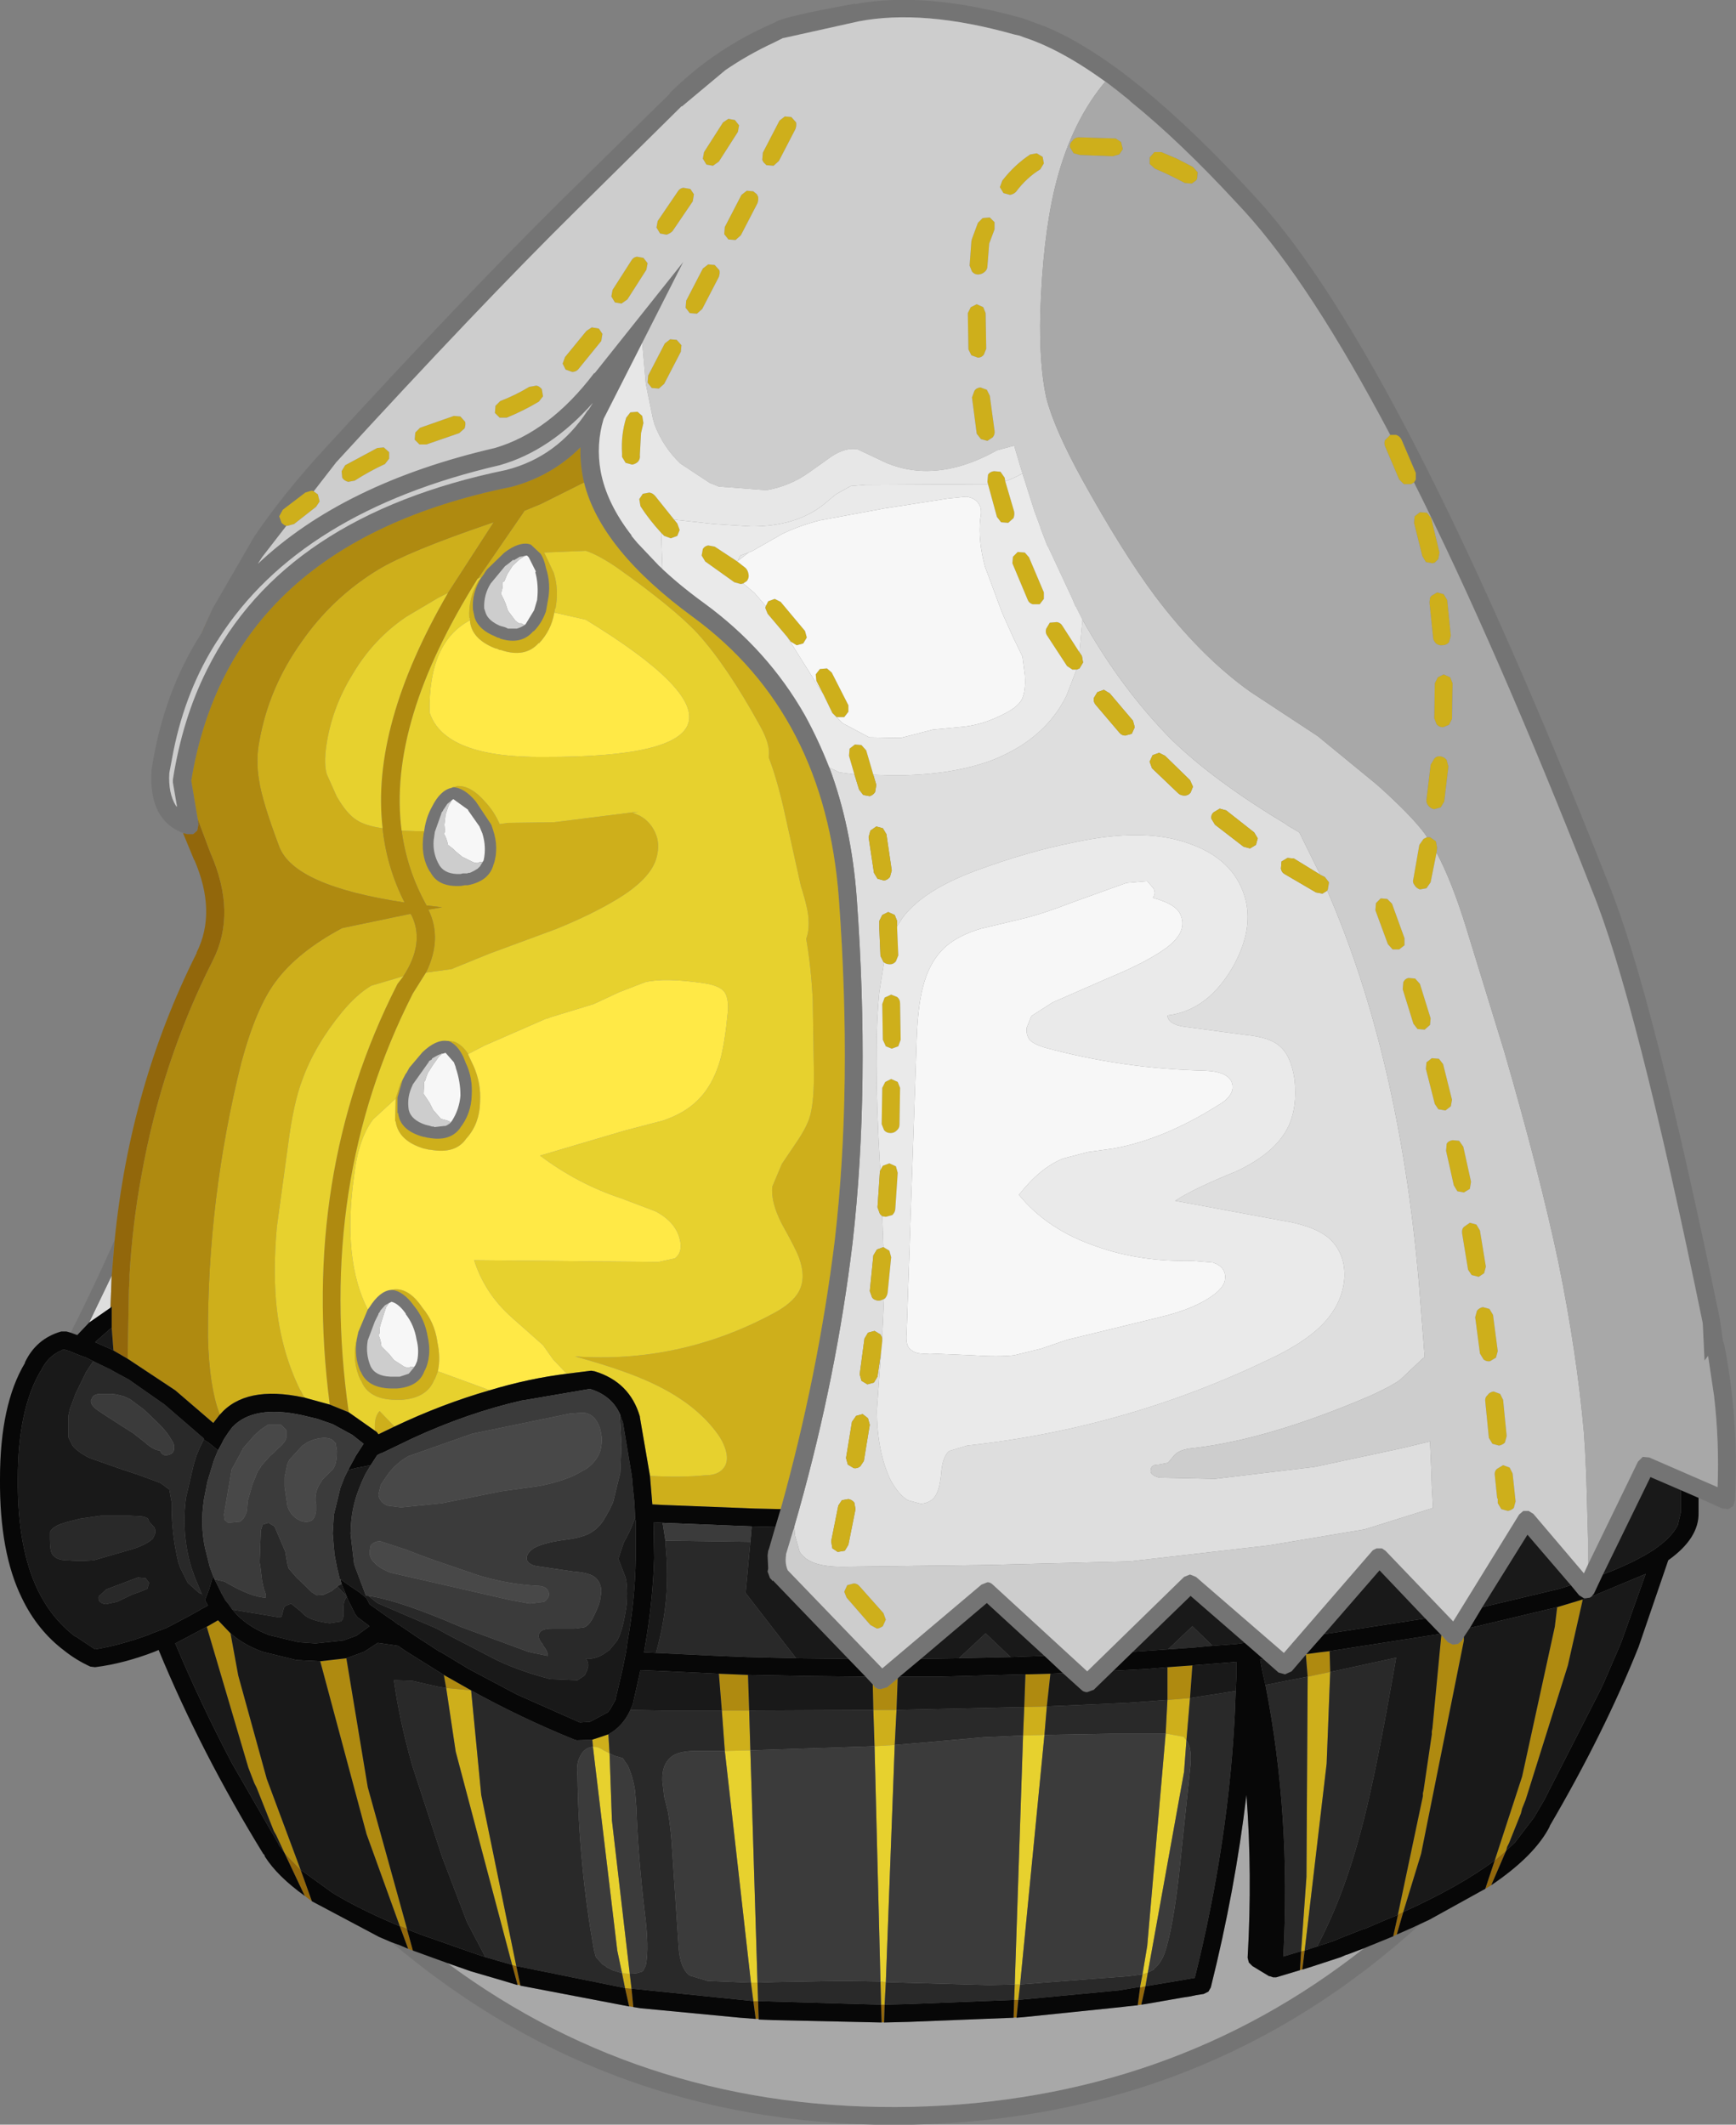 <?xml version="1.0" encoding="UTF-8" standalone="no"?>
<svg xmlns:ffdec="https://www.free-decompiler.com/flash" xmlns:xlink="http://www.w3.org/1999/xlink" ffdec:objectType="shape" height="178.8px" width="146.1px" xmlns="http://www.w3.org/2000/svg">
  <rect width="100%" height="100%" fill="#808080" stroke="none"/>
  <g transform="matrix(1.0, 0.0, 0.0, 1.0, 87.9, 132.55)">
    <path d="M3.2 -80.4 Q6.45 -74.6 10.7 -70.3 14.3 -66.8 20.4 -63.15 L20.35 -63.15 21.45 -62.5 23.2 -58.95 21.0 -60.3 20.45 -60.35 19.95 -60.05 19.9 -59.45 Q19.95 -59.15 20.2 -59.0 L22.85 -57.45 23.4 -57.35 23.8 -57.6 Q29.85 -43.7 31.5 -24.75 L32.0 -18.35 31.8 -18.2 29.95 -16.45 Q29.3 -15.95 27.45 -15.1 18.95 -11.45 12.65 -10.7 11.3 -10.6 10.85 -10.0 L10.4 -9.45 9.6 -9.3 Q9.0 -9.3 8.95 -8.9 8.8 -8.45 9.65 -8.2 L14.35 -8.1 22.7 -9.1 29.95 -10.65 32.45 -11.25 32.55 -8.95 32.6 -7.45 32.7 -5.65 26.95 -3.85 18.9 -2.5 7.15 -1.15 -4.85 -0.85 -17.05 -0.7 Q-19.55 -0.7 -20.4 -1.7 L-20.6 -1.95 -21.0 -3.35 -21.05 -4.0 -21.05 -4.1 -20.65 -5.5 Q-17.5 -16.75 -16.15 -27.95 -14.65 -41.1 -15.8 -57.0 -16.25 -63.0 -18.1 -67.95 L-17.25 -67.55 -16.1 -67.4 -16.0 -67.4 -15.6 -66.1 -15.25 -65.65 -14.7 -65.55 Q-14.4 -65.65 -14.25 -65.9 L-14.15 -66.5 -14.4 -67.35 -12.7 -67.3 Q-7.8 -67.3 -4.35 -68.6 0.05 -70.35 1.85 -74.0 L2.7 -76.2 2.95 -76.3 3.25 -76.8 3.15 -77.35 2.95 -77.65 3.2 -80.4 M7.45 -71.9 L5.5 -74.2 5.0 -74.5 4.45 -74.3 4.15 -73.8 Q4.1 -73.5 4.3 -73.25 L6.3 -70.9 Q6.5 -70.65 6.8 -70.65 L7.35 -70.8 7.6 -71.35 7.45 -71.9 M12.25 -66.9 L10.15 -68.95 9.65 -69.2 9.1 -69.0 8.85 -68.45 9.05 -67.9 11.25 -65.8 Q11.45 -65.6 11.8 -65.6 12.1 -65.6 12.3 -65.85 L12.5 -66.35 12.25 -66.9 M17.65 -62.5 L15.3 -64.35 14.75 -64.5 14.25 -64.2 Q14.0 -64.0 14.05 -63.65 L14.35 -63.15 16.75 -61.3 17.3 -61.15 17.8 -61.45 17.95 -62.0 17.65 -62.5 M-13.75 -18.75 L-14.1 -13.9 Q-14.1 -10.4 -12.95 -8.0 -12.3 -6.8 -11.5 -6.3 L-10.4 -6.0 Q-9.8 -6.05 -9.4 -6.4 -8.85 -6.9 -8.7 -8.45 -8.6 -10.0 -8.0 -10.45 L-6.5 -10.9 Q6.85 -12.35 18.9 -18.15 22.75 -19.95 24.15 -22.0 25.15 -23.4 25.25 -25.1 25.3 -26.9 24.2 -28.1 23.05 -29.35 19.9 -29.85 L11.0 -31.5 Q12.6 -32.55 16.2 -34.0 19.45 -35.55 20.5 -37.7 21.3 -39.35 21.05 -41.7 20.75 -43.75 19.75 -44.55 18.95 -45.25 17.0 -45.45 L11.75 -46.15 Q10.4 -46.35 10.35 -47.1 13.8 -47.5 15.95 -51.35 17.65 -54.5 16.85 -57.1 15.9 -60.25 12.2 -61.55 8.4 -62.95 2.45 -61.65 -1.4 -60.9 -5.85 -59.25 -10.25 -57.6 -11.95 -55.3 L-12.4 -54.6 -12.4 -55.05 -12.6 -55.55 -13.15 -55.8 -13.65 -55.55 -13.9 -55.05 -13.9 -54.45 -13.9 -54.4 -13.8 -52.1 -13.55 -51.6 -13.5 -51.55 -13.9 -49.05 Q-14.4 -44.05 -13.85 -34.6 L-13.8 -34.1 -13.85 -33.95 -14.05 -30.95 -13.85 -30.4 -13.65 -30.2 -13.55 -27.6 -14.1 -27.4 -14.4 -26.9 -14.7 -23.9 -14.5 -23.35 Q-14.35 -23.15 -14.0 -23.1 -13.75 -23.1 -13.5 -23.25 L-13.65 -20.15 -13.65 -19.95 -13.8 -20.25 -14.3 -20.55 -14.85 -20.4 -15.15 -19.9 -15.55 -16.9 -15.4 -16.35 -14.9 -16.05 -14.35 -16.2 -14.05 -16.7 -13.75 -18.75 M-12.85 -59.3 L-13.3 -62.35 -13.6 -62.85 -14.15 -63.0 -14.65 -62.65 -14.8 -62.1 -14.35 -59.1 -14.05 -58.6 -13.5 -58.45 Q-13.2 -58.5 -13.0 -58.75 L-12.85 -59.3 M-78.5 -25.2 L-78.6 -22.5 -80.4 -21.25 -78.5 -25.2 M-15.2 -9.6 L-14.7 -12.65 -14.85 -13.2 -15.3 -13.55 -15.85 -13.4 -16.2 -12.9 -16.7 -9.85 -16.55 -9.3 -16.05 -9.0 Q-15.75 -8.95 -15.5 -9.15 L-15.2 -9.6 M-16.5 -2.55 L-15.9 -5.55 -16.0 -6.1 Q-16.2 -6.35 -16.5 -6.4 L-17.05 -6.3 -17.35 -5.85 -17.95 -2.85 -17.85 -2.25 -17.4 -1.95 -16.8 -2.05 -16.5 -2.55" fill="#dedede" fill-rule="evenodd" stroke="none"/>
    <path d="M6.1 -124.95 Q1.8 -128.25 -1.7 -129.4 L-2.1 -129.55 -2.55 -129.65 Q-10.2 -131.8 -15.65 -130.75 L-21.95 -129.35 -22.0 -129.35 -22.8 -128.95 Q-24.95 -127.95 -26.85 -126.65 L-30.5 -123.6 -30.55 -123.6 -39.45 -114.8 Q-47.6 -106.75 -59.6 -93.65 L-61.5 -91.2 -61.6 -91.25 -61.7 -91.25 -62.2 -91.1 -64.1 -89.65 -64.4 -89.1 -64.2 -88.55 -63.95 -88.35 -63.8 -88.3 -65.85 -85.65 -66.2 -85.1 Q-59.0 -91.9 -46.25 -94.85 -41.65 -96.2 -37.9 -101.15 L-37.85 -101.15 -30.4 -110.5 -33.85 -103.7 -37.1 -97.3 Q-37.75 -95.15 -37.35 -92.9 -36.85 -90.2 -34.75 -87.5 L-34.75 -87.45 -34.25 -86.85 -32.45 -84.95 Q-30.85 -83.4 -28.65 -81.8 -23.3 -77.9 -20.15 -72.35 -19.0 -70.25 -18.1 -67.95 -16.25 -63.0 -15.8 -57.0 -14.65 -41.1 -16.15 -27.95 -17.5 -16.75 -20.65 -5.5 L-21.05 -4.1 -21.05 -4.0 -21.15 -3.75 -21.75 -1.75 -21.75 -1.65 Q-21.85 -0.95 -21.6 -0.4 L-13.65 7.85 -5.3 0.8 -4.8 0.6 Q-4.55 0.6 -4.35 0.8 L3.6 8.1 11.75 0.15 12.25 -0.05 12.75 0.15 20.15 6.55 27.6 -2.05 27.65 -2.1 27.95 -2.25 28.35 -2.25 28.4 -2.25 28.7 -2.05 34.4 3.9 39.95 -5.1 40.3 -5.4 40.75 -5.4 41.15 -5.15 45.4 -0.15 45.75 -0.9 49.95 -9.55 50.35 -9.95 50.9 -9.9 56.65 -7.4 Q56.8 -11.25 56.35 -15.1 L55.85 -18.45 55.55 -18.05 55.4 -21.2 Q49.75 -48.7 46.05 -57.7 38.0 -78.2 31.1 -91.95 L31.25 -92.2 31.25 -92.75 30.05 -95.55 Q29.9 -95.85 29.6 -95.95 L29.1 -95.95 Q22.4 -108.65 16.85 -114.75 L16.2 -115.45 Q11.4 -120.65 7.25 -124.0 L7.1 -124.15 6.1 -124.95 M-70.0 -81.35 L-66.5 -87.4 Q-64.05 -91.0 -60.7 -94.65 -48.7 -107.75 -40.5 -115.85 L-31.55 -124.65 -31.55 -124.7 Q-27.75 -128.5 -22.6 -130.7 L-22.65 -130.7 Q-21.75 -131.2 -15.9 -132.25 L-15.95 -132.2 Q-10.2 -133.3 -2.15 -131.1 L-1.8 -131.0 0.1 -130.3 Q7.45 -127.25 17.95 -115.75 30.0 -102.5 47.45 -58.25 51.15 -49.2 56.85 -21.5 L57.1 -19.7 57.2 -19.45 57.4 -18.4 Q58.45 -12.35 58.1 -6.25 L57.95 -5.8 57.55 -5.55 57.05 -5.6 55.05 -6.5 53.55 -7.15 51.0 -8.25 47.0 -0.05 46.25 1.55 46.05 1.8 45.9 1.9 45.55 1.95 45.4 1.95 45.0 1.7 44.3 0.85 40.65 -3.4 36.85 2.7 35.8 4.45 35.3 5.2 35.15 5.5 34.8 5.8 34.35 5.85 33.95 5.65 33.4 5.05 33.3 4.95 32.05 3.65 28.2 -0.4 23.55 4.95 22.05 6.65 22.0 6.7 20.8 8.1 20.25 8.35 19.7 8.2 18.4 7.05 16.85 5.7 12.3 1.75 7.45 6.45 5.8 8.05 4.15 9.65 3.6 9.85 Q3.3 9.85 3.1 9.65 L1.55 8.25 0.0 6.8 -4.85 2.35 -10.4 7.05 -12.2 8.55 -12.35 8.7 -13.25 9.45 -13.8 9.6 Q-14.1 9.6 -14.3 9.4 L-14.45 9.2 -15.05 8.55 -16.5 7.05 -22.85 0.45 -22.9 0.5 -22.95 0.4 -23.1 0.25 -23.3 -0.3 -23.25 -0.55 -23.3 -1.65 -23.25 -2.05 -23.2 -2.15 -22.65 -4.05 -22.2 -5.55 Q-19.05 -16.85 -17.65 -28.15 -16.15 -41.15 -17.3 -56.9 -18.45 -72.45 -29.55 -80.6 -37.35 -86.3 -38.75 -91.95 -39.1 -93.45 -39.05 -94.9 -41.5 -92.45 -44.95 -91.55 L-45.0 -91.55 Q-68.55 -86.7 -71.8 -66.85 L-71.25 -63.6 -71.2 -63.15 -71.3 -62.65 -71.65 -62.35 -72.15 -62.35 -72.5 -62.45 Q-75.4 -63.55 -75.15 -67.7 L-75.15 -67.75 Q-74.15 -74.3 -70.95 -79.25 L-70.9 -79.35 -70.0 -81.35 M31.65 29.35 Q13.75 45.7 -11.15 46.25 -36.25 46.75 -54.95 30.9 L-54.25 31.15 -53.55 31.45 -53.15 31.6 -50.25 32.65 Q-33.3 45.2 -11.2 44.75 10.6 44.25 26.9 31.4 L29.35 30.4 29.65 30.25 30.9 29.7 31.65 29.35 M-81.95 -20.4 Q-79.95 -24.35 -78.25 -28.2 L-78.5 -25.2 -80.4 -21.25 -81.4 -20.2 -81.95 -20.4 M-45.85 -93.4 Q-62.65 -89.5 -69.5 -78.8 L-69.55 -78.7 -69.6 -78.65 Q-72.25 -74.55 -73.3 -69.35 L-73.65 -67.5 Q-73.75 -65.8 -73.1 -64.75 L-73.0 -64.65 -73.35 -66.7 -73.35 -66.95 Q-72.55 -72.05 -70.5 -76.15 L-70.45 -76.25 Q-64.0 -89.15 -45.3 -93.0 -41.0 -94.1 -38.45 -98.0 L-38.35 -98.1 -38.0 -98.65 Q-41.6 -94.6 -45.85 -93.4 M-49.8 -66.3 Q-48.85 -66.3 -47.85 -65.1 L-46.55 -63.15 -46.4 -62.7 Q-45.9 -61.2 -46.35 -59.8 L-46.35 -59.85 Q-46.7 -58.4 -48.55 -58.05 L-48.6 -58.05 -48.8 -58.05 -49.05 -58.0 Q-51.05 -57.85 -51.7 -59.2 L-51.7 -59.15 Q-52.45 -60.35 -52.3 -61.95 L-52.3 -62.0 -52.25 -62.4 -52.2 -62.6 -52.2 -62.65 Q-52.05 -63.75 -51.55 -64.65 -50.85 -66.05 -49.9 -66.25 L-49.8 -66.3 M-57.75 -20.45 L-56.95 -22.35 -56.8 -22.55 Q-55.95 -23.9 -55.0 -24.0 L-54.9 -24.0 Q-53.95 -23.9 -53.05 -22.65 -52.15 -21.55 -51.9 -20.05 -51.6 -18.7 -52.0 -17.55 L-52.15 -17.2 -52.15 -17.25 Q-52.6 -15.85 -54.5 -15.7 L-54.55 -15.7 -54.8 -15.7 -55.0 -15.7 Q-57.0 -15.75 -57.55 -17.15 L-57.55 -17.1 Q-58.15 -18.4 -57.85 -19.95 L-57.75 -20.45 M-53.75 -42.2 L-53.7 -42.25 -53.45 -42.7 -52.35 -44.0 Q-51.2 -45.1 -50.25 -44.95 L-50.15 -44.95 Q-49.4 -44.65 -48.9 -43.6 L-48.7 -43.1 Q-48.1 -41.85 -48.2 -40.35 -48.25 -38.8 -49.2 -37.6 L-49.15 -37.65 Q-50.0 -36.45 -51.85 -36.8 L-51.9 -36.8 -52.1 -36.85 -52.35 -36.9 Q-54.25 -37.45 -54.4 -38.9 L-54.45 -38.85 -54.45 -40.2 -54.0 -41.75 -53.75 -42.2 M-47.35 -84.0 L-47.3 -84.05 -47.25 -84.15 -47.2 -84.2 -47.05 -84.45 -46.9 -84.65 -45.45 -86.05 Q-44.2 -87.0 -43.3 -86.75 L-43.2 -86.7 -42.4 -85.95 Q-42.1 -85.5 -41.95 -84.75 -41.5 -83.4 -41.8 -81.95 L-41.95 -81.1 Q-42.3 -80.1 -43.0 -79.4 L-43.0 -79.45 Q-44.0 -78.25 -45.8 -78.8 L-45.85 -78.85 -46.05 -78.9 -46.25 -79.0 Q-47.6 -79.55 -47.95 -80.55 L-48.1 -81.25 -48.1 -81.3 Q-48.2 -82.65 -47.4 -83.95 L-47.35 -84.0 M-43.75 -79.95 L-43.65 -80.05 -42.95 -81.2 -42.7 -82.05 Q-42.55 -83.3 -42.85 -84.4 L-42.8 -84.45 -43.4 -85.65 -43.55 -85.8 -44.1 -85.7 -44.15 -85.7 -44.65 -85.4 -44.75 -85.45 -44.75 -85.4 -44.95 -85.25 -45.0 -85.2 -45.4 -84.9 -46.6 -83.45 Q-47.2 -82.5 -47.15 -81.35 L-47.0 -80.9 Q-46.75 -80.3 -45.85 -79.9 L-45.7 -79.85 -45.5 -79.8 -45.35 -79.75 -45.25 -79.7 -45.15 -79.65 -44.4 -79.65 Q-44.05 -79.75 -43.75 -79.95 M-47.5 -59.65 L-47.2 -60.15 Q-46.95 -61.25 -47.3 -62.4 L-47.55 -63.0 -48.5 -64.35 -48.5 -64.4 -49.75 -65.3 -50.25 -64.9 -50.55 -64.45 -50.6 -64.4 -50.6 -64.35 -50.75 -64.15 -50.75 -64.1 -51.3 -62.55 -51.4 -61.85 Q-51.5 -60.7 -50.9 -59.7 -50.4 -58.95 -49.15 -59.0 L-48.95 -59.05 -48.75 -59.05 -48.6 -59.05 -48.45 -59.1 -48.35 -59.1 Q-48.0 -59.25 -47.7 -59.45 L-47.5 -59.65 M-50.4 -37.8 Q-50.05 -37.95 -49.85 -38.25 -49.25 -39.2 -49.15 -40.35 -49.15 -41.55 -49.55 -42.7 L-49.55 -42.75 -49.7 -43.15 -50.4 -43.95 -51.05 -43.75 -51.5 -43.5 -51.55 -43.45 -51.55 -43.4 -51.8 -43.25 -51.8 -43.2 -53.15 -41.3 -53.3 -40.95 Q-53.65 -40.1 -53.5 -39.15 -53.3 -38.3 -52.1 -37.9 L-51.9 -37.85 -51.7 -37.8 -51.55 -37.75 -51.4 -37.75 -51.35 -37.7 -50.5 -37.8 -50.4 -37.8 M-53.5 -16.95 L-52.95 -17.65 -52.8 -18.0 Q-52.6 -18.9 -52.85 -19.85 -53.05 -21.05 -53.75 -21.95 L-53.75 -22.0 Q-54.35 -22.85 -54.95 -23.0 L-55.5 -22.7 -55.9 -22.25 -55.9 -22.2 -56.05 -22.0 -56.05 -21.95 -56.35 -21.35 -56.95 -19.75 Q-57.15 -18.6 -56.7 -17.55 -56.3 -16.75 -55.05 -16.7 L-54.85 -16.7 -54.6 -16.7 -54.5 -16.7 -54.35 -16.7 -54.25 -16.7 -53.5 -16.95" fill="#747474" fill-rule="evenodd" stroke="none"/>
    <path d="M-70.0 -81.35 L-70.9 -79.35 -70.95 -79.25 -70.0 -81.35 M-72.5 -62.45 L-72.15 -62.35 -71.65 -62.35 -71.3 -62.65 -71.2 -63.15 -71.25 -63.6 -70.2 -60.8 Q-67.95 -55.7 -70.0 -51.7 -74.3 -43.2 -76.0 -33.6 -76.75 -29.55 -77.0 -25.25 L-77.0 -24.9 -77.05 -24.0 -77.15 -18.55 -77.15 -18.3 -77.15 -18.2 -78.35 -18.9 -78.5 -20.8 -78.5 -22.6 -78.6 -22.5 -78.5 -25.2 -78.25 -28.2 Q-76.95 -41.2 -71.35 -52.35 L-71.35 -52.4 Q-69.65 -55.8 -71.55 -60.2 L-71.55 -60.15 -72.5 -62.45 M37.6 26.1 L37.1 26.4 37.9 24.0 38.85 23.2 37.6 26.1 M-61.65 27.45 L-62.25 27.0 -63.95 23.4 -62.6 24.8 -61.65 27.45 M21.6 31.65 L21.9 31.6 21.7 33.2 22.5 32.95 21.5 33.25 21.6 31.65 M29.75 28.6 L29.75 28.55 30.2 28.35 29.65 30.25 29.35 30.4 29.75 28.6 M8.5 34.6 L8.15 36.15 7.85 36.2 8.05 34.7 8.5 34.6 M-13.75 36.15 L-13.45 36.15 -13.5 37.65 -13.7 37.65 -13.75 36.15 M-2.55 35.75 L-2.2 35.75 -2.35 37.25 -1.75 37.2 -2.6 37.25 -2.55 35.75 M-24.05 37.35 L-24.3 37.35 -24.5 35.85 -24.1 35.85 -24.05 37.35 M-34.6 36.35 L-34.95 36.3 -35.3 34.75 -34.75 34.8 -34.6 36.35 M-44.1 34.55 L-44.35 34.45 -44.8 32.8 -44.45 32.9 -44.1 34.55 M-54.25 29.55 L-54.15 29.55 -53.65 29.75 -53.65 29.8 -53.15 31.6 -53.55 31.45 -54.25 29.55" fill="#92670b" fill-rule="evenodd" stroke="none"/>
    <path d="M-61.5 -91.2 L-61.15 -90.95 -61.0 -90.35 -61.3 -89.9 -63.15 -88.45 -63.7 -88.3 -63.8 -88.3 -63.95 -88.35 -64.2 -88.55 -64.4 -89.1 -64.1 -89.65 -62.2 -91.1 -61.7 -91.25 -61.6 -91.25 -61.5 -91.2 M23.2 -58.95 L23.6 -58.75 23.95 -58.3 23.85 -57.7 23.8 -57.6 23.4 -57.35 22.85 -57.45 20.2 -59.0 Q19.95 -59.15 19.9 -59.45 L19.95 -60.05 20.45 -60.35 21.0 -60.3 23.2 -58.95 M33.0 -60.8 L32.5 -58.3 32.15 -57.8 31.6 -57.7 Q31.3 -57.8 31.15 -58.05 30.95 -58.3 31.05 -58.6 L31.55 -61.45 31.9 -61.95 32.2 -62.1 32.45 -62.1 32.95 -61.75 33.05 -61.2 33.0 -60.8 M29.1 -95.95 L29.6 -95.95 Q29.9 -95.85 30.05 -95.55 L31.25 -92.75 31.25 -92.2 31.1 -91.95 30.85 -91.8 30.25 -91.8 29.85 -92.2 28.7 -94.9 Q28.55 -95.2 28.65 -95.5 L29.05 -95.9 29.1 -95.95 M3.0 -119.5 L2.45 -119.65 2.15 -120.15 Q2.1 -120.5 2.35 -120.7 2.5 -120.95 2.85 -121.0 L6.0 -120.9 6.45 -120.6 6.6 -120.0 6.3 -119.55 5.75 -119.4 3.0 -119.5 M9.3 -118.35 L8.85 -118.75 8.85 -119.3 9.25 -119.75 9.85 -119.75 11.15 -119.2 12.5 -118.5 12.9 -118.05 12.85 -117.5 12.75 -117.35 12.4 -117.1 11.8 -117.15 Q10.5 -117.85 9.3 -118.35 M-38.75 -91.95 Q-37.35 -86.3 -29.55 -80.6 -18.45 -72.45 -17.3 -56.9 -16.15 -41.15 -17.65 -28.15 -19.05 -16.85 -22.2 -5.55 L-24.35 -5.6 -32.05 -5.9 -33.0 -5.95 -33.2 -8.35 Q-30.6 -8.2 -28.55 -8.4 -27.65 -8.4 -27.2 -8.8 -26.6 -9.3 -26.75 -10.2 -26.9 -11.0 -27.45 -11.8 -29.25 -14.35 -32.8 -16.05 -35.15 -17.2 -39.5 -18.4 -30.75 -17.8 -22.95 -21.95 -21.2 -22.85 -20.65 -23.9 -20.05 -25.05 -20.65 -26.7 -20.9 -27.4 -22.1 -29.55 -23.05 -31.4 -22.9 -32.7 L-22.1 -34.6 -20.85 -36.45 Q-20.1 -37.55 -19.8 -38.4 -19.4 -39.55 -19.4 -42.15 L-19.5 -48.5 Q-19.65 -51.25 -20.05 -53.55 -19.8 -54.2 -19.85 -55.1 -19.85 -55.95 -20.5 -58.0 L-21.8 -63.85 Q-22.45 -66.85 -23.2 -68.8 L-23.2 -68.9 Q-23.05 -69.85 -23.9 -71.4 -26.7 -76.5 -29.2 -79.25 -31.2 -81.4 -36.0 -84.8 -37.55 -85.85 -38.6 -86.2 L-42.1 -86.05 -41.3 -84.35 Q-40.85 -82.95 -41.15 -81.35 L-41.2 -81.3 -41.25 -81.0 Q-41.5 -79.5 -42.55 -78.4 L-42.55 -78.45 Q-43.7 -77.15 -45.75 -77.85 L-45.85 -77.85 -46.05 -77.95 -46.25 -78.0 Q-48.25 -78.8 -48.35 -80.35 L-48.35 -80.55 -48.4 -80.55 Q-48.5 -82.2 -47.65 -83.65 L-47.35 -84.0 -47.4 -83.95 Q-48.2 -82.65 -48.1 -81.3 L-48.1 -81.25 -47.95 -80.55 Q-47.6 -79.55 -46.25 -79.0 L-46.05 -78.9 -45.85 -78.85 -45.8 -78.8 Q-44.0 -78.25 -43.0 -79.45 L-43.0 -79.4 Q-42.3 -80.1 -41.95 -81.1 L-41.8 -81.95 Q-41.5 -83.4 -41.95 -84.75 -42.1 -85.5 -42.4 -85.95 L-43.2 -86.7 -43.3 -86.75 Q-44.2 -87.0 -45.45 -86.05 L-46.9 -84.65 -47.05 -84.45 -47.2 -84.2 -47.25 -84.15 -47.3 -84.05 -47.35 -84.0 -47.7 -83.85 -47.65 -83.9 -43.8 -89.5 -43.8 -89.55 -42.35 -90.15 -38.75 -91.95 M32.85 -75.05 L33.1 -75.55 33.6 -75.8 34.15 -75.55 34.35 -75.05 34.3 -72.05 34.05 -71.55 33.55 -71.35 Q33.2 -71.35 33.0 -71.6 L32.8 -72.1 32.85 -75.05 M32.4 -81.85 L32.45 -82.25 32.55 -82.4 33.05 -82.7 33.6 -82.55 33.9 -82.05 34.2 -79.05 34.05 -78.5 34.0 -78.45 Q33.8 -78.25 33.5 -78.25 33.2 -78.2 32.95 -78.4 32.7 -78.65 32.7 -78.95 L32.4 -81.85 M31.1 -88.55 L31.15 -89.1 31.6 -89.45 32.2 -89.4 32.55 -88.95 33.25 -86.05 33.15 -85.5 32.85 -85.2 32.65 -85.15 32.1 -85.25 31.8 -85.75 31.1 -88.55 M2.95 -77.65 L3.15 -77.35 3.25 -76.8 2.95 -76.3 2.7 -76.2 2.35 -76.2 1.9 -76.5 0.2 -79.1 Q0.05 -79.35 0.15 -79.65 L0.45 -80.15 1.05 -80.2 Q1.35 -80.15 1.5 -79.9 L2.95 -77.65 M-14.4 -67.35 L-14.15 -66.5 -14.25 -65.9 Q-14.4 -65.65 -14.7 -65.55 L-15.25 -65.65 -15.6 -66.1 -16.0 -67.4 -16.45 -68.95 -16.4 -69.55 -15.95 -69.9 -15.4 -69.85 -15.0 -69.4 -14.4 -67.35 M17.65 -62.5 L17.95 -62.0 17.8 -61.45 17.3 -61.15 16.75 -61.3 14.35 -63.15 14.05 -63.65 Q14.0 -64.0 14.25 -64.2 L14.75 -64.5 15.3 -64.35 17.65 -62.5 M12.25 -66.9 L12.5 -66.35 12.3 -65.85 Q12.1 -65.6 11.8 -65.6 11.45 -65.6 11.25 -65.8 L9.05 -67.9 8.85 -68.45 9.1 -69.0 9.65 -69.2 10.15 -68.95 12.25 -66.9 M7.45 -71.9 L7.6 -71.35 7.35 -70.8 6.8 -70.65 Q6.5 -70.65 6.3 -70.9 L4.3 -73.25 Q4.1 -73.5 4.15 -73.8 L4.45 -74.3 5.0 -74.5 5.5 -74.2 7.45 -71.9 M-13.75 -18.75 L-14.05 -16.7 -14.35 -16.2 -14.9 -16.05 -15.4 -16.35 -15.55 -16.9 -15.15 -19.9 -14.85 -20.4 -14.3 -20.55 -13.8 -20.25 -13.65 -19.95 -13.65 -19.7 -13.75 -18.75 M-13.5 -23.25 Q-13.75 -23.1 -14.0 -23.1 -14.35 -23.15 -14.5 -23.35 L-14.7 -23.9 -14.4 -26.9 -14.1 -27.4 -13.55 -27.6 -13.05 -27.3 -12.9 -26.75 -13.2 -23.75 Q-13.25 -23.45 -13.45 -23.25 L-13.5 -23.25 M-13.65 -30.2 L-13.85 -30.4 -14.05 -30.95 -13.85 -33.95 -13.8 -34.1 -13.6 -34.45 -13.05 -34.65 -12.5 -34.4 -12.35 -33.85 -12.55 -30.85 Q-12.55 -30.55 -12.8 -30.3 L-13.35 -30.15 -13.65 -30.2 M-13.5 -51.55 L-13.55 -51.6 -13.8 -52.1 -13.9 -54.4 -13.9 -54.45 -13.9 -55.05 -13.65 -55.55 -13.15 -55.8 -12.6 -55.55 -12.4 -55.05 -12.4 -54.6 -12.4 -54.45 -12.3 -52.15 -12.5 -51.65 Q-12.7 -51.4 -13.0 -51.4 -13.3 -51.4 -13.5 -51.55 M32.5 -68.2 L32.8 -68.7 Q33.0 -68.95 33.35 -68.9 33.65 -68.85 33.85 -68.6 L34.0 -68.05 33.65 -65.1 33.35 -64.6 32.8 -64.45 Q32.5 -64.5 32.3 -64.75 32.1 -65.0 32.15 -65.3 L32.5 -68.2 M39.65 -6.2 L39.5 -5.65 Q39.3 -5.45 39.0 -5.4 L38.45 -5.55 38.15 -6.05 38.15 -6.45 38.1 -6.45 38.05 -6.95 37.9 -8.4 Q37.85 -8.75 38.1 -8.95 L38.6 -9.25 39.15 -9.05 39.4 -8.55 39.55 -7.15 39.65 -6.2 M38.9 -11.7 L38.75 -11.15 Q38.55 -10.95 38.25 -10.9 L37.7 -11.05 37.4 -11.55 37.1 -14.6 Q37.05 -14.95 37.3 -15.15 37.45 -15.4 37.8 -15.45 L38.35 -15.25 38.6 -14.75 38.9 -11.7 M38.15 -18.85 L38.0 -18.3 37.5 -18.0 Q37.2 -17.95 36.95 -18.15 L36.65 -18.65 36.25 -21.7 36.4 -22.25 Q36.6 -22.5 36.9 -22.55 L37.45 -22.4 37.75 -21.9 38.15 -18.85 M37.15 -25.95 L37.0 -25.4 36.55 -25.1 35.95 -25.25 35.65 -25.7 35.15 -28.75 Q35.1 -29.1 35.3 -29.3 L35.8 -29.65 36.35 -29.5 36.65 -29.0 37.15 -25.95 M35.9 -33.1 L35.8 -32.5 35.3 -32.2 34.75 -32.3 34.45 -32.8 33.8 -35.7 33.85 -36.3 Q34.0 -36.55 34.35 -36.6 L34.9 -36.55 35.25 -36.05 35.9 -33.1 M34.3 -40.0 L34.2 -39.45 33.75 -39.1 33.15 -39.2 32.85 -39.65 32.1 -42.6 32.15 -43.15 32.6 -43.5 33.2 -43.45 33.55 -43.0 34.3 -40.0 M32.5 -46.85 L32.45 -46.3 32.0 -45.9 31.4 -45.95 31.05 -46.4 30.15 -49.3 30.2 -49.9 Q30.35 -50.2 30.65 -50.25 L31.2 -50.2 31.6 -49.75 32.5 -46.85 M30.3 -53.6 L30.3 -53.0 29.85 -52.65 29.3 -52.65 28.9 -53.1 27.85 -55.95 27.9 -56.55 28.3 -56.95 28.85 -56.9 29.25 -56.5 30.3 -53.6 M22.15 8.55 L24.05 8.15 23.75 15.85 21.9 31.6 21.6 31.65 22.05 25.4 22.15 8.55 M10.35 10.5 L11.05 10.45 12.25 10.35 11.95 13.9 11.7 13.6 10.3 13.35 10.2 13.35 10.35 10.5 M8.7 33.45 L8.5 34.6 8.05 34.7 8.05 34.65 8.25 33.6 8.7 33.45 M-1.7 11.1 L0.2 11.05 0.0 13.45 -1.8 13.5 -1.7 11.1 M-2.05 34.45 L-2.2 35.75 -2.55 35.75 -2.5 34.45 -2.05 34.45 M-4.2 -96.3 Q-4.15 -96.0 -4.35 -95.75 L-4.8 -95.45 -5.35 -95.6 -5.7 -96.05 -6.1 -99.1 -5.9 -99.65 Q-5.75 -99.9 -5.4 -99.95 L-4.85 -99.75 -4.6 -99.25 -4.2 -96.3 M-4.9 -103.2 L-5.1 -102.7 Q-5.3 -102.45 -5.6 -102.45 L-6.15 -102.65 -6.4 -103.15 -6.45 -106.2 -6.2 -106.7 -5.7 -106.95 -5.15 -106.7 -4.95 -106.2 -4.9 -103.2 M-5.6 -113.8 L-5.2 -114.2 -4.6 -114.25 -4.2 -113.85 -4.2 -113.25 -4.65 -112.05 -4.8 -110.15 Q-4.8 -109.85 -5.05 -109.65 -5.3 -109.45 -5.6 -109.45 -5.9 -109.45 -6.1 -109.7 L-6.3 -110.2 -6.15 -112.25 -6.1 -112.45 -5.6 -113.8 M-2.4 -116.4 Q-2.6 -116.2 -2.9 -116.15 L-3.45 -116.3 -3.75 -116.8 -3.55 -117.35 Q-2.5 -118.7 -1.2 -119.55 L-0.65 -119.65 -0.15 -119.35 -0.05 -118.8 -0.35 -118.3 Q-1.5 -117.6 -2.4 -116.4 M-28.8 -106.55 L-29.25 -106.15 -29.85 -106.2 -30.2 -106.65 -30.15 -107.25 -28.75 -109.95 -28.3 -110.3 -27.75 -110.25 -27.35 -109.8 Q-27.3 -109.55 -27.4 -109.25 L-28.8 -106.55 M-32.0 -100.25 L-32.45 -99.85 -33.05 -99.9 -33.4 -100.35 -33.35 -100.95 -31.95 -103.65 -31.5 -104.0 -30.95 -103.95 -30.55 -103.5 -30.6 -102.95 -32.0 -100.25 M-39.25 -101.45 Q-39.45 -101.25 -39.75 -101.25 L-40.3 -101.45 -40.55 -101.95 -40.35 -102.5 -38.55 -104.7 -38.1 -105.0 -37.5 -104.9 -37.2 -104.45 -37.3 -103.85 -39.25 -101.45 M-35.1 -107.35 L-35.6 -107.0 -36.15 -107.1 -36.45 -107.6 -36.35 -108.15 -34.75 -110.65 Q-34.6 -110.9 -34.3 -110.95 L-33.75 -110.85 -33.4 -110.4 -33.5 -109.85 -35.1 -107.35 M-31.3 -113.1 Q-31.5 -112.9 -31.8 -112.8 L-32.35 -112.9 -32.65 -113.4 -32.55 -113.95 -30.85 -116.45 Q-30.7 -116.7 -30.4 -116.75 L-29.8 -116.65 -29.5 -116.2 -29.6 -115.6 -31.3 -113.1 M-25.55 -112.75 L-26.0 -112.35 -26.6 -112.4 -26.95 -112.85 -26.9 -113.45 -25.5 -116.15 -25.05 -116.5 -24.5 -116.45 -24.2 -116.2 -24.1 -116.0 Q-24.05 -115.75 -24.15 -115.45 L-25.55 -112.75 M-27.4 -118.95 L-27.9 -118.6 -28.45 -118.7 -28.75 -119.2 -28.65 -119.75 -27.05 -122.25 -26.6 -122.55 -26.05 -122.45 -25.7 -122.0 -25.8 -121.45 -27.4 -118.95 M-22.35 -119.0 L-22.8 -118.6 -23.4 -118.65 -23.65 -118.9 -23.75 -119.1 -23.7 -119.7 -22.3 -122.4 -21.85 -122.75 -21.3 -122.7 -20.9 -122.25 Q-20.85 -122.0 -20.95 -121.7 L-22.35 -119.0 M-45.25 -97.4 L-45.85 -97.4 -46.25 -97.8 -46.2 -98.4 -45.8 -98.8 Q-44.5 -99.3 -43.35 -100.0 L-42.75 -100.1 Q-42.5 -100.05 -42.3 -99.8 L-42.2 -99.2 -42.55 -98.75 Q-43.8 -98.0 -45.25 -97.4 M-4.75 -91.8 L-4.8 -92.0 -4.75 -92.6 Q-4.6 -92.85 -4.25 -92.9 L-3.7 -92.85 -3.35 -92.35 -3.3 -92.05 -2.55 -89.5 Q-2.5 -89.25 -2.6 -88.95 L-3.05 -88.55 -3.65 -88.6 -4.0 -89.05 -4.75 -91.8 M-17.5 -72.2 L-17.85 -72.55 -18.6 -74.1 -19.2 -75.25 -19.25 -75.8 -18.9 -76.25 -18.3 -76.3 -17.9 -75.95 -16.5 -73.2 -16.5 -72.65 -16.85 -72.2 -17.45 -72.2 -17.5 -72.2 M-21.65 -78.95 L-23.3 -80.9 -23.5 -81.4 -23.45 -81.55 -23.25 -81.95 -22.7 -82.15 -22.2 -81.9 -20.15 -79.45 -20.0 -78.9 -20.3 -78.4 -20.85 -78.25 -21.35 -78.55 -21.65 -78.95 M-25.35 -83.45 L-25.55 -83.4 -26.1 -83.55 -28.55 -85.3 -28.85 -85.8 -28.75 -86.35 Q-28.6 -86.6 -28.3 -86.65 L-27.75 -86.55 -25.85 -85.3 -25.15 -84.75 Q-24.95 -84.55 -24.9 -84.2 -24.85 -83.9 -25.05 -83.65 L-25.35 -83.45 M-31.15 -88.8 L-30.9 -88.5 -30.7 -87.95 -30.9 -87.45 -31.45 -87.25 -32.0 -87.45 -32.25 -87.7 Q-33.3 -88.85 -34.0 -89.95 L-34.1 -90.55 -33.8 -91.0 -33.25 -91.1 Q-32.95 -91.05 -32.75 -90.8 L-31.15 -88.8 M-0.05 -82.7 L-0.05 -82.15 -0.4 -81.7 -1.0 -81.7 Q-1.3 -81.8 -1.4 -82.05 L-2.7 -85.15 -2.65 -85.7 -2.25 -86.1 -1.65 -86.05 -1.3 -85.65 -0.05 -82.7 M-34.05 -94.25 Q-34.0 -93.95 -34.2 -93.7 -34.4 -93.5 -34.7 -93.45 L-35.25 -93.6 -35.55 -94.1 -35.55 -94.4 Q-35.65 -95.95 -35.2 -97.4 L-34.85 -97.85 -34.25 -97.9 -33.85 -97.55 -33.75 -96.95 -33.95 -96.1 -34.05 -94.25 M-49.8 -66.3 L-49.6 -66.35 -49.55 -66.35 -49.45 -66.4 -49.4 -66.4 Q-48.25 -66.45 -47.05 -65.05 -46.3 -64.25 -45.85 -63.2 L-45.15 -63.3 -41.3 -63.35 -34.15 -64.25 -34.65 -64.15 -34.05 -63.9 Q-33.05 -63.35 -32.65 -62.2 -32.35 -61.3 -32.7 -60.2 -33.25 -58.55 -35.85 -56.95 -38.05 -55.6 -41.15 -54.35 L-46.7 -52.3 -49.9 -51.0 -49.15 -51.1 -52.05 -50.7 Q-50.65 -53.55 -51.85 -56.0 L-50.7 -56.2 -52.0 -56.35 Q-53.65 -59.3 -54.1 -62.65 L-52.9 -62.6 -52.2 -62.6 -52.25 -62.4 -52.3 -62.0 -52.3 -61.95 Q-52.45 -60.35 -51.7 -59.15 L-51.7 -59.2 Q-51.05 -57.85 -49.05 -58.0 L-48.8 -58.05 -48.6 -58.05 -48.55 -58.05 Q-46.7 -58.4 -46.35 -59.85 L-46.35 -59.8 Q-45.9 -61.2 -46.4 -62.7 L-46.55 -63.15 -47.85 -65.1 Q-48.85 -66.3 -49.8 -66.3 M-56.35 -12.15 L-56.35 -12.75 Q-56.3 -13.45 -55.95 -13.8 L-54.7 -12.5 -56.05 -11.85 -56.2 -12.05 -56.35 -12.15 M-51.05 -17.15 L-51.3 -16.5 -51.35 -16.45 Q-51.95 -14.9 -54.1 -14.75 L-54.2 -14.75 -54.45 -14.75 -54.65 -14.75 Q-56.9 -14.8 -57.5 -16.35 L-57.55 -16.4 Q-58.25 -17.85 -57.95 -19.55 L-57.75 -20.45 -57.85 -19.95 Q-58.15 -18.4 -57.55 -17.1 L-57.55 -17.15 Q-57.0 -15.75 -55.0 -15.7 L-54.8 -15.7 -54.55 -15.7 -54.5 -15.7 Q-52.6 -15.85 -52.15 -17.25 L-52.15 -17.2 -52.0 -17.55 Q-51.6 -18.7 -51.9 -20.05 -52.15 -21.55 -53.05 -22.65 -53.95 -23.9 -54.9 -24.0 L-55.0 -24.0 -54.65 -24.05 -54.5 -24.05 Q-53.35 -24.0 -52.35 -22.5 -51.35 -21.3 -51.1 -19.7 L-51.1 -19.65 Q-50.8 -18.3 -51.05 -17.15 M-54.6 -40.1 L-54.2 -41.35 -53.75 -42.2 -54.0 -41.75 -54.45 -40.2 -54.45 -38.85 -54.4 -38.9 Q-54.25 -37.45 -52.35 -36.9 L-52.1 -36.85 -51.9 -36.8 -51.85 -36.8 Q-50.0 -36.45 -49.15 -37.65 L-49.2 -37.6 Q-48.25 -38.8 -48.2 -40.35 -48.1 -41.85 -48.7 -43.1 L-48.9 -43.6 Q-49.4 -44.65 -50.15 -44.95 L-49.9 -44.95 -49.85 -44.9 -49.75 -44.9 -49.7 -44.9 Q-49.0 -44.65 -48.5 -43.85 L-48.5 -43.8 -48.05 -42.85 Q-47.4 -41.4 -47.5 -39.8 L-47.5 -39.75 Q-47.55 -38.0 -48.6 -36.8 L-48.65 -36.75 Q-49.55 -35.4 -51.7 -35.8 L-51.8 -35.8 -52.0 -35.85 -52.25 -35.9 Q-54.35 -36.55 -54.6 -38.15 L-54.65 -38.25 -54.6 -40.1 M-12.85 -59.3 L-13.0 -58.75 Q-13.2 -58.5 -13.5 -58.45 L-14.05 -58.6 -14.35 -59.1 -14.8 -62.1 -14.65 -62.65 -14.15 -63.0 -13.6 -62.85 -13.3 -62.35 -12.85 -59.3 M-52.0 -95.15 L-52.6 -95.15 -53.0 -95.55 -52.95 -96.15 -52.55 -96.55 -49.7 -97.55 -49.15 -97.5 -48.75 -97.05 Q-48.7 -96.8 -48.8 -96.5 L-49.25 -96.1 -52.0 -95.15 M-55.7 -62.85 Q-55.35 -59.55 -53.85 -56.6 -63.15 -58.0 -64.4 -61.3 -65.85 -65.15 -66.1 -66.9 -66.4 -68.65 -66.05 -70.3 -65.25 -74.7 -62.55 -78.5 -59.95 -82.25 -56.1 -84.6 -53.55 -86.15 -46.65 -88.5 L-46.35 -88.6 -50.2 -82.65 -50.7 -82.4 -51.0 -82.25 -53.7 -80.65 Q-56.45 -78.8 -58.2 -75.85 -60.0 -72.95 -60.45 -69.7 -60.65 -68.25 -60.4 -67.4 L-59.55 -65.5 Q-58.7 -64.05 -57.9 -63.55 -57.15 -63.05 -55.7 -62.85 M-58.05 -92.1 L-58.6 -92.0 Q-58.95 -92.1 -59.1 -92.35 L-59.15 -92.9 -58.85 -93.4 -56.15 -94.85 -55.6 -94.9 -55.15 -94.5 -55.15 -93.95 -55.5 -93.5 Q-56.8 -92.9 -58.05 -92.1 M-69.4 -13.5 Q-70.3 -15.85 -70.4 -20.0 -70.45 -31.65 -67.6 -43.1 -66.35 -47.75 -64.7 -49.95 -62.85 -52.45 -59.1 -54.45 L-53.35 -55.65 -53.3 -55.55 -53.3 -55.6 Q-52.1 -53.25 -53.95 -50.4 L-56.65 -49.6 Q-57.85 -48.9 -59.1 -47.4 -61.4 -44.6 -62.45 -41.7 -63.2 -39.75 -63.65 -36.25 L-64.6 -29.3 Q-64.95 -25.45 -64.6 -22.35 -64.15 -18.65 -62.65 -15.6 L-62.55 -15.45 -62.3 -14.95 -62.35 -14.95 Q-67.25 -16.0 -69.4 -13.5 M-12.2 -37.9 Q-12.2 -37.6 -12.45 -37.4 -12.65 -37.2 -12.95 -37.2 -13.3 -37.2 -13.5 -37.45 L-13.7 -37.95 -13.65 -41.0 -13.4 -41.5 -12.9 -41.75 -12.35 -41.5 -12.15 -41.0 -12.2 -37.9 M-12.1 -45.05 L-12.3 -44.5 -12.85 -44.3 -13.35 -44.5 -13.6 -45.05 -13.65 -48.05 -13.45 -48.6 -12.9 -48.85 -12.4 -48.65 Q-12.15 -48.45 -12.15 -48.1 L-12.1 -45.05 M-16.5 -2.55 L-16.8 -2.05 -17.4 -1.95 -17.85 -2.25 -17.95 -2.85 -17.35 -5.85 -17.05 -6.3 -16.5 -6.4 Q-16.2 -6.35 -16.0 -6.1 L-15.9 -5.55 -16.5 -2.55 M-15.2 -9.6 L-15.5 -9.15 Q-15.75 -8.95 -16.05 -9.0 L-16.55 -9.3 -16.7 -9.85 -16.2 -12.9 -15.85 -13.4 -15.3 -13.55 -14.85 -13.2 -14.7 -12.65 -15.2 -9.6 M-13.55 3.2 L-13.35 3.75 -13.6 4.3 Q-13.9 4.5 -14.1 4.5 L-14.65 4.2 -16.65 1.9 -16.85 1.4 -16.6 0.85 -16.05 0.7 Q-15.75 0.7 -15.55 0.95 L-13.55 3.2 M-14.4 11.35 L-12.45 11.35 -12.6 14.3 -14.3 14.4 -14.4 11.35 M-24.85 11.4 L-24.75 14.75 -26.9 14.8 -27.15 11.4 -24.85 11.4 M-13.8 34.2 L-13.35 34.25 -13.45 36.15 -13.75 36.15 -13.8 34.2 M-34.9 33.55 L-34.75 34.8 -35.3 34.75 -35.55 33.5 -34.9 33.55 M-24.5 35.85 L-24.7 34.3 -24.15 34.3 -24.1 35.85 -24.5 35.85 M-36.7 13.4 L-36.6 15.0 -37.1 14.75 Q-37.6 14.4 -38.0 14.45 L-38.05 13.85 -36.7 13.4 M-50.35 9.5 L-48.25 9.7 -47.4 18.5 -44.45 32.9 -44.8 32.8 -49.55 14.85 -50.35 9.5" fill="#ceaf1b" fill-rule="evenodd" stroke="none"/>
    <path d="M-71.25 -63.6 L-71.8 -66.85 Q-68.55 -86.7 -45.0 -91.55 L-44.95 -91.55 Q-41.5 -92.45 -39.05 -94.9 -39.1 -93.45 -38.75 -91.95 L-42.35 -90.15 -43.8 -89.55 -43.8 -89.5 -47.65 -83.9 -47.7 -83.85 Q-55.3 -71.75 -54.1 -62.65 -53.65 -59.3 -52.0 -56.35 L-50.7 -56.2 -51.85 -56.0 Q-50.65 -53.55 -52.05 -50.7 L-53.15 -48.95 Q-61.3 -32.95 -58.55 -13.7 L-60.15 -14.35 Q-62.65 -33.6 -54.5 -49.65 L-54.45 -49.75 -53.95 -50.4 Q-52.1 -53.25 -53.3 -55.6 L-53.3 -55.55 -53.35 -55.65 -59.1 -54.45 Q-62.85 -52.45 -64.7 -49.95 -66.35 -47.75 -67.6 -43.1 -70.45 -31.65 -70.4 -20.0 -70.3 -15.85 -69.4 -13.5 L-69.45 -13.45 -69.95 -12.8 -73.15 -15.55 -77.15 -18.2 -77.15 -18.3 -77.15 -18.55 -77.05 -24.0 -77.0 -24.9 -77.0 -25.25 Q-76.75 -29.55 -76.0 -33.6 -74.3 -43.2 -70.0 -51.7 -67.95 -55.7 -70.2 -60.8 L-71.25 -63.6 M-14.45 9.2 L-14.3 9.4 Q-14.1 9.6 -13.8 9.6 L-13.25 9.45 -12.35 8.7 -12.45 11.35 -14.4 11.35 -14.45 9.2 M22.0 6.7 L22.05 6.65 23.15 6.5 24.0 6.4 24.05 8.15 22.15 8.55 22.0 6.7 M33.4 5.05 L33.95 5.65 34.35 5.85 34.8 5.8 35.15 5.5 35.3 5.2 35.3 5.5 31.7 23.45 30.2 28.35 29.75 28.55 31.85 18.6 31.85 18.35 31.9 18.15 32.6 13.4 32.6 13.15 32.65 12.9 33.4 5.05 M37.9 24.0 L40.2 16.95 42.95 4.35 43.15 2.7 45.3 2.05 45.25 2.3 44.05 7.6 40.5 18.9 40.2 19.65 40.1 20.05 39.1 22.55 38.95 22.85 38.85 23.2 37.9 24.0 M10.35 7.75 L12.45 7.6 12.25 10.35 11.05 10.45 10.35 10.5 10.35 7.75 M0.5 8.3 L0.2 11.05 -1.7 11.1 -1.6 8.35 -1.35 8.35 0.5 8.3 M-50.2 -82.65 L-46.35 -88.6 -46.65 -88.5 Q-53.55 -86.15 -56.1 -84.6 -59.95 -82.25 -62.55 -78.5 -65.25 -74.7 -66.05 -70.3 -66.4 -68.65 -66.1 -66.9 -65.85 -65.15 -64.4 -61.3 -63.15 -58.0 -53.85 -56.6 -55.35 -59.55 -55.7 -62.85 -56.7 -71.45 -50.2 -82.65 M-27.15 11.4 L-27.4 8.3 -24.95 8.4 -24.85 11.4 -27.15 11.4 M-48.25 9.7 L-50.35 9.5 -50.55 8.4 -48.25 9.7 M-58.75 7.0 L-56.95 17.85 -53.65 29.75 -54.15 29.55 -54.25 29.55 -57.05 21.8 -60.95 7.25 -58.75 7.0 M-70.5 4.35 L-69.55 3.8 -68.5 4.9 -67.85 8.45 -65.45 17.15 -62.6 24.8 -63.95 23.4 -64.65 21.9 -64.85 21.55 -66.3 17.9 -66.5 17.5 -67.0 16.2 -70.5 4.35" fill="#af8a10" fill-rule="evenodd" stroke="none"/>
    <path d="M10.2 13.35 L10.3 13.35 11.7 13.6 11.95 13.9 11.75 16.55 8.7 33.45 8.25 33.6 8.65 31.2 10.2 13.35 M-41.25 -81.0 L-41.2 -81.3 -41.15 -81.35 Q-40.85 -82.95 -41.3 -84.35 L-42.1 -86.05 -38.6 -86.2 Q-37.55 -85.85 -36.0 -84.8 -31.2 -81.4 -29.2 -79.25 -26.7 -76.5 -23.9 -71.4 -23.05 -69.85 -23.2 -68.9 L-23.2 -68.8 Q-22.45 -66.85 -21.8 -63.85 L-20.5 -58.0 Q-19.85 -55.95 -19.85 -55.1 -19.8 -54.2 -20.05 -53.55 -19.65 -51.25 -19.5 -48.5 L-19.4 -42.15 Q-19.4 -39.55 -19.8 -38.4 -20.1 -37.55 -20.85 -36.45 L-22.1 -34.6 -22.9 -32.7 Q-23.05 -31.4 -22.1 -29.55 -20.9 -27.4 -20.65 -26.7 -20.05 -25.05 -20.65 -23.9 -21.2 -22.85 -22.95 -21.95 -30.75 -17.8 -39.5 -18.4 -35.15 -17.2 -32.8 -16.05 -29.25 -14.35 -27.45 -11.8 -26.9 -11.0 -26.75 -10.2 -26.6 -9.3 -27.2 -8.8 -27.65 -8.4 -28.55 -8.4 -30.6 -8.2 -33.2 -8.35 L-34.05 -13.3 -34.05 -13.35 Q-34.9 -16.25 -37.85 -17.15 L-38.15 -17.2 -40.15 -16.95 -40.35 -17.1 -41.35 -18.15 -42.2 -19.35 -44.85 -21.7 Q-47.1 -23.7 -48.0 -26.5 L-32.5 -26.35 -31.1 -26.65 Q-30.4 -27.2 -30.7 -28.3 -31.05 -29.7 -32.7 -30.6 L-35.6 -31.7 Q-39.25 -32.9 -42.45 -35.3 L-35.35 -37.4 -32.1 -38.25 Q-30.35 -38.85 -29.3 -39.85 -27.95 -41.1 -27.3 -43.3 -26.9 -44.75 -26.65 -47.35 -26.55 -48.55 -26.95 -49.1 -27.35 -49.6 -28.6 -49.8 -31.95 -50.3 -33.6 -49.9 L-35.8 -49.05 -37.95 -48.05 -41.55 -46.95 -41.8 -46.85 -42.0 -46.8 -47.15 -44.55 -48.5 -43.85 Q-49.0 -44.65 -49.7 -44.9 L-49.75 -44.9 -49.85 -44.9 -49.9 -44.95 -50.15 -44.95 -50.25 -44.95 Q-51.2 -45.1 -52.35 -44.0 L-53.45 -42.7 -53.7 -42.25 -53.75 -42.2 -54.2 -41.35 -54.6 -40.1 -56.5 -38.35 Q-57.75 -36.7 -58.1 -33.6 -59.1 -26.55 -56.95 -22.35 L-57.75 -20.45 -57.95 -19.55 Q-58.25 -17.85 -57.55 -16.4 L-57.5 -16.35 Q-56.9 -14.8 -54.65 -14.75 L-54.45 -14.75 -54.2 -14.75 -54.1 -14.75 Q-51.95 -14.9 -51.35 -16.45 L-51.3 -16.5 -51.05 -17.15 -46.95 -15.65 -46.7 -15.55 Q-50.7 -14.4 -54.7 -12.5 L-55.95 -13.8 Q-56.3 -13.45 -56.35 -12.75 L-56.35 -12.15 -58.55 -13.7 Q-61.3 -32.95 -53.15 -48.95 L-52.05 -50.7 -49.15 -51.1 -49.9 -51.0 -46.7 -52.3 -41.15 -54.35 Q-38.05 -55.6 -35.85 -56.95 -33.25 -58.55 -32.7 -60.2 -32.35 -61.3 -32.65 -62.2 -33.05 -63.35 -34.05 -63.9 L-34.65 -64.15 -34.15 -64.25 -41.3 -63.35 -45.15 -63.3 -45.85 -63.2 Q-46.3 -64.25 -47.05 -65.05 -48.25 -66.45 -49.4 -66.4 L-49.45 -66.4 -49.55 -66.35 -49.6 -66.35 -49.8 -66.3 -49.9 -66.25 Q-50.85 -66.05 -51.55 -64.65 -52.05 -63.75 -52.2 -62.65 L-52.2 -62.6 -52.9 -62.6 -54.1 -62.65 Q-55.3 -71.75 -47.7 -83.85 L-47.35 -84.0 -47.65 -83.65 Q-48.5 -82.2 -48.4 -80.55 L-48.35 -80.55 -48.35 -80.35 Q-51.85 -78.5 -51.75 -72.6 -50.5 -68.75 -42.05 -68.85 -19.6 -68.8 -38.6 -80.4 L-41.25 -81.0 M-55.7 -62.85 Q-57.15 -63.05 -57.9 -63.55 -58.7 -64.05 -59.55 -65.5 L-60.4 -67.4 Q-60.65 -68.25 -60.45 -69.7 -60.0 -72.95 -58.2 -75.85 -56.45 -78.8 -53.7 -80.65 L-51.0 -82.25 -50.7 -82.4 -50.2 -82.65 Q-56.7 -71.45 -55.7 -62.85 M-53.95 -50.4 L-54.45 -49.75 -54.5 -49.65 Q-62.65 -33.6 -60.15 -14.35 L-62.15 -14.9 -62.3 -14.95 -62.55 -15.45 -62.65 -15.6 Q-64.15 -18.65 -64.6 -22.35 -64.95 -25.45 -64.6 -29.3 L-63.65 -36.25 Q-63.2 -39.75 -62.45 -41.7 -61.4 -44.6 -59.1 -47.4 -57.85 -48.9 -56.65 -49.6 L-53.95 -50.4 M-14.3 14.4 L-12.6 14.3 -13.35 34.25 -13.8 34.2 -14.3 14.4 M-1.8 13.5 L0.0 13.45 -2.05 34.45 -2.5 34.45 -1.8 13.5 M-26.9 14.8 L-24.75 14.75 -24.15 34.3 -24.7 34.3 -26.9 14.8 M-38.0 14.45 Q-37.6 14.4 -37.1 14.75 L-36.6 15.0 -36.4 20.65 -34.9 33.55 -35.55 33.5 -35.95 31.6 -38.0 14.45" fill="#e7d12e" fill-rule="evenodd" stroke="none"/>
    <path d="M-46.7 -15.55 L-46.95 -15.65 -51.05 -17.15 Q-50.8 -18.3 -51.1 -19.65 L-51.1 -19.7 Q-51.35 -21.3 -52.35 -22.5 -53.35 -24.0 -54.5 -24.05 L-54.65 -24.05 -55.0 -24.0 Q-55.95 -23.9 -56.8 -22.55 L-56.95 -22.35 Q-59.1 -26.55 -58.1 -33.6 -57.75 -36.7 -56.5 -38.35 L-54.6 -40.1 -54.65 -38.25 -54.6 -38.15 Q-54.35 -36.55 -52.25 -35.9 L-52.0 -35.85 -51.8 -35.8 -51.7 -35.8 Q-49.55 -35.4 -48.65 -36.75 L-48.6 -36.8 Q-47.55 -38.0 -47.5 -39.75 L-47.5 -39.8 Q-47.4 -41.4 -48.05 -42.85 L-48.5 -43.8 -48.5 -43.85 -47.15 -44.55 -42.0 -46.8 -41.8 -46.85 -41.55 -46.95 -37.95 -48.05 -35.8 -49.05 -33.6 -49.9 Q-31.95 -50.3 -28.6 -49.8 -27.35 -49.6 -26.95 -49.1 -26.55 -48.55 -26.65 -47.35 -26.9 -44.75 -27.3 -43.3 -27.95 -41.1 -29.3 -39.85 -30.35 -38.85 -32.1 -38.25 L-35.35 -37.4 -42.45 -35.3 Q-39.25 -32.9 -35.6 -31.7 L-32.7 -30.6 Q-31.05 -29.7 -30.7 -28.3 -30.4 -27.2 -31.1 -26.65 L-32.5 -26.35 -48.0 -26.5 Q-47.1 -23.7 -44.85 -21.7 L-42.2 -19.35 -41.35 -18.15 -40.35 -17.1 -40.15 -16.95 Q-43.4 -16.55 -46.7 -15.55 M-48.35 -80.35 Q-48.25 -78.8 -46.25 -78.0 L-46.05 -77.95 -45.85 -77.85 -45.75 -77.85 Q-43.7 -77.15 -42.55 -78.45 L-42.55 -78.4 Q-41.5 -79.5 -41.25 -81.0 L-38.6 -80.4 Q-19.6 -68.8 -42.05 -68.85 -50.5 -68.75 -51.75 -72.6 -51.85 -78.5 -48.35 -80.35" fill="#ffe946" fill-rule="evenodd" stroke="none"/>
    <path d="M1.55 -35.05 Q-0.4 -34.25 -2.15 -32.0 0.25 -29.05 4.4 -27.65 8.05 -26.35 12.45 -26.45 L14.2 -26.3 Q15.3 -25.9 15.2 -24.95 15.2 -24.4 14.45 -23.75 12.85 -22.45 9.7 -21.7 L1.9 -19.8 -0.3 -19.05 -2.55 -18.5 Q-3.85 -18.35 -6.1 -18.5 L-9.65 -18.65 Q-10.7 -18.55 -11.15 -18.9 L-11.35 -19.05 Q-11.7 -19.45 -11.6 -20.35 L-10.75 -45.15 Q-10.65 -47.85 -10.25 -49.4 -9.7 -51.65 -8.3 -52.9 -7.2 -53.85 -5.35 -54.4 L-2.0 -55.2 Q-0.25 -55.6 2.45 -56.65 L6.9 -58.25 8.65 -58.4 9.2 -57.75 Q9.4 -57.3 9.1 -57.0 11.2 -56.45 11.5 -55.45 12.05 -54.0 10.0 -52.6 8.4 -51.5 5.5 -50.3 L0.7 -48.2 -1.1 -47.05 -1.5 -46.05 Q-1.55 -45.45 -1.25 -45.05 -0.95 -44.7 0.0 -44.4 6.6 -42.6 13.55 -42.45 15.55 -42.35 15.8 -41.35 16.05 -40.35 14.55 -39.5 10.0 -36.65 5.8 -35.9 L3.65 -35.6 1.55 -35.05 M-24.9 -86.05 L-24.55 -86.2 -22.1 -87.6 Q-20.8 -88.25 -18.95 -88.75 L-13.55 -89.75 -8.1 -90.6 -6.6 -90.75 Q-5.7 -90.65 -5.4 -89.9 -5.3 -89.65 -5.35 -89.15 L-5.4 -88.9 Q-5.6 -87.05 -5.0 -84.85 L-3.55 -80.95 -2.65 -78.95 -1.85 -77.3 -1.65 -75.75 Q-1.55 -74.45 -1.9 -73.7 -2.25 -73.05 -3.35 -72.5 -5.05 -71.6 -6.75 -71.4 L-9.4 -71.15 -12.1 -70.45 -14.75 -70.5 -17.0 -71.7 -17.5 -72.2 -17.45 -72.2 -16.85 -72.2 -16.5 -72.65 -16.5 -73.2 -17.9 -75.95 -18.3 -76.3 -18.9 -76.25 -19.25 -75.8 -19.2 -75.25 -18.6 -74.1 -21.65 -78.95 -21.35 -78.55 -20.85 -78.25 -20.3 -78.4 -20.0 -78.9 -20.15 -79.45 -22.2 -81.9 -22.7 -82.15 -23.25 -81.95 -23.45 -81.55 -24.4 -82.65 -25.35 -83.45 -25.05 -83.65 Q-24.85 -83.9 -24.9 -84.2 -24.95 -84.55 -25.15 -84.75 L-25.85 -85.3 -25.8 -85.35 -24.9 -86.05 M-44.1 -85.7 L-43.55 -85.8 -43.4 -85.65 -42.8 -84.45 -42.85 -84.4 Q-42.55 -83.3 -42.7 -82.05 L-42.95 -81.2 -43.65 -80.05 -43.75 -79.95 -44.05 -80.1 Q-44.2 -80.0 -44.55 -80.35 L-45.15 -81.15 -45.35 -81.75 -45.5 -82.1 -45.75 -82.6 Q-45.55 -83.1 -45.6 -83.55 L-45.45 -83.65 -45.2 -84.25 -44.75 -84.95 -44.15 -85.5 -43.75 -85.75 -44.1 -85.7 M-50.25 -64.9 L-49.75 -65.3 -48.5 -64.4 -48.5 -64.35 -47.55 -63.0 -47.3 -62.4 Q-46.95 -61.25 -47.2 -60.15 L-47.5 -59.65 -47.3 -60.0 -47.55 -60.0 Q-47.7 -59.85 -48.1 -60.0 L-49.0 -60.45 -49.55 -60.9 -49.75 -61.1 -50.2 -61.45 Q-50.3 -62.0 -50.55 -62.4 L-50.45 -62.55 -50.45 -62.6 -50.5 -63.15 -50.4 -64.0 -50.15 -64.75 -49.9 -65.15 -50.25 -64.9 M-51.05 -43.75 L-50.4 -43.95 -49.7 -43.15 -49.55 -42.75 -49.55 -42.7 Q-49.15 -41.55 -49.15 -40.35 -49.25 -39.2 -49.85 -38.25 -50.05 -37.95 -50.4 -37.8 -50.2 -37.9 -50.0 -38.15 L-50.25 -38.25 -50.8 -38.4 -51.45 -39.15 -51.75 -39.75 -51.95 -40.05 -52.25 -40.5 -52.2 -41.5 -52.1 -41.65 -52.1 -41.7 -51.9 -42.25 -51.45 -42.95 -50.95 -43.65 -50.65 -43.9 -51.05 -43.75 M-53.5 -16.95 L-53.05 -17.5 -53.35 -17.55 Q-53.45 -17.35 -53.9 -17.55 L-54.75 -18.1 -55.15 -18.6 -55.4 -18.85 -55.8 -19.25 Q-55.85 -19.8 -56.05 -20.2 L-55.95 -20.35 -55.95 -20.75 -55.9 -21.0 -55.65 -21.8 -55.4 -22.55 -55.15 -22.9 -55.5 -22.7 -54.95 -23.0 Q-54.35 -22.85 -53.75 -22.0 L-53.75 -21.95 Q-53.05 -21.05 -52.85 -19.85 -52.6 -18.9 -52.8 -18.0 L-52.95 -17.65 -53.5 -16.95" fill="#f7f7f7" fill-rule="evenodd" stroke="none"/>
    <path d="M6.1 -124.95 L5.1 -125.65 4.85 -125.35 Q2.1 -121.9 0.85 -116.65 -0.15 -112.4 -0.35 -106.2 -0.45 -101.85 0.15 -99.1 0.8 -96.5 3.2 -92.15 6.55 -86.1 9.3 -82.4 13.1 -77.35 17.3 -74.35 L23.0 -70.6 28.0 -66.5 Q30.85 -63.95 32.0 -62.4 L32.2 -62.1 31.9 -61.95 31.55 -61.45 31.05 -58.6 Q30.95 -58.3 31.15 -58.05 31.3 -57.8 31.6 -57.7 L32.15 -57.8 32.5 -58.3 33.0 -60.8 Q34.3 -58.35 35.5 -54.45 L38.7 -44.05 Q41.7 -33.7 43.25 -26.35 44.8 -18.75 45.4 -12.0 L45.5 -10.45 45.6 -8.3 45.75 -3.05 45.75 -1.25 45.75 -0.9 45.4 -0.15 41.15 -5.15 40.75 -5.4 40.3 -5.4 39.95 -5.1 34.4 3.9 28.7 -2.05 28.4 -2.25 28.35 -2.25 27.95 -2.25 27.65 -2.1 27.6 -2.05 20.15 6.55 12.75 0.15 12.25 -0.05 11.75 0.15 3.6 8.1 -4.35 0.8 Q-4.55 0.6 -4.8 0.6 L-5.3 0.8 -13.65 7.85 -21.6 -0.4 Q-21.85 -0.95 -21.75 -1.65 L-21.75 -1.75 -21.15 -3.75 -21.05 -4.0 -21.05 -4.1 -21.05 -4.0 -21.0 -3.35 -20.6 -1.95 -20.4 -1.7 Q-19.55 -0.7 -17.05 -0.7 L-4.85 -0.85 7.15 -1.15 18.9 -2.5 26.95 -3.85 32.7 -5.65 32.6 -7.45 32.55 -8.95 32.45 -11.25 29.95 -10.65 22.7 -9.1 14.35 -8.1 9.65 -8.2 Q8.8 -8.45 8.95 -8.9 9.0 -9.3 9.6 -9.3 L10.4 -9.45 10.85 -10.0 Q11.3 -10.6 12.65 -10.7 18.95 -11.45 27.45 -15.1 29.3 -15.95 29.95 -16.45 L31.8 -18.2 32.0 -18.35 31.5 -24.75 Q29.85 -43.7 23.8 -57.6 L23.85 -57.7 23.95 -58.3 23.6 -58.75 23.2 -58.95 21.45 -62.5 20.35 -63.15 20.4 -63.15 Q14.3 -66.8 10.7 -70.3 6.45 -74.6 3.2 -80.4 L2.65 -81.5 2.6 -81.55 2.35 -82.15 0.3 -86.55 0.25 -86.6 -0.35 -88.15 -0.35 -88.2 -0.85 -89.55 -1.85 -92.7 -1.9 -92.9 -1.9 -92.85 -2.55 -95.05 -4.0 -94.65 Q-5.6 -93.75 -7.2 -93.3 -10.85 -92.3 -13.95 -93.9 L-15.75 -94.75 Q-16.75 -94.9 -17.9 -94.15 L-19.8 -92.8 Q-21.4 -91.65 -23.4 -91.3 L-27.3 -91.6 -27.4 -91.6 -27.75 -91.75 -28.15 -91.9 -30.65 -93.55 Q-32.1 -94.95 -32.8 -96.8 L-32.95 -97.3 -33.55 -100.25 -33.85 -103.7 -30.4 -110.5 -37.85 -101.15 -37.9 -101.15 Q-41.65 -96.2 -46.25 -94.85 -59.0 -91.9 -66.2 -85.1 L-65.85 -85.65 -63.8 -88.3 -63.7 -88.3 -63.15 -88.45 -61.3 -89.9 -61.0 -90.35 -61.15 -90.95 -61.5 -91.2 -59.6 -93.65 Q-47.6 -106.75 -39.45 -114.8 L-30.55 -123.6 -30.5 -123.6 -26.85 -126.65 Q-24.95 -127.95 -22.8 -128.95 L-22.0 -129.35 -21.95 -129.35 -15.65 -130.75 Q-10.2 -131.8 -2.55 -129.65 L-2.1 -129.55 -1.7 -129.4 Q1.8 -128.25 6.1 -124.95 M30.3 -53.6 L29.25 -56.5 28.85 -56.9 28.3 -56.95 27.9 -56.55 27.85 -55.95 28.9 -53.1 29.3 -52.65 29.85 -52.65 30.3 -53.0 30.3 -53.6 M32.5 -46.85 L31.6 -49.75 31.2 -50.2 30.65 -50.25 Q30.35 -50.2 30.2 -49.9 L30.15 -49.3 31.05 -46.4 31.4 -45.95 32.0 -45.9 32.45 -46.3 32.5 -46.85 M34.3 -40.0 L33.55 -43.0 33.2 -43.45 32.6 -43.5 32.15 -43.15 32.1 -42.6 32.85 -39.65 33.15 -39.2 33.75 -39.1 34.2 -39.45 34.3 -40.0 M35.9 -33.1 L35.25 -36.05 34.9 -36.55 34.35 -36.6 Q34.0 -36.55 33.85 -36.3 L33.8 -35.7 34.45 -32.8 34.75 -32.3 35.3 -32.2 35.8 -32.5 35.9 -33.1 M37.15 -25.95 L36.65 -29.0 36.35 -29.5 35.8 -29.65 35.3 -29.3 Q35.1 -29.1 35.15 -28.75 L35.65 -25.7 35.95 -25.25 36.55 -25.1 37.0 -25.4 37.15 -25.95 M38.15 -18.85 L37.75 -21.9 37.45 -22.4 36.9 -22.55 Q36.6 -22.5 36.4 -22.25 L36.25 -21.7 36.65 -18.65 36.95 -18.15 Q37.2 -17.95 37.5 -18.0 L38.0 -18.3 38.15 -18.85 M38.9 -11.7 L38.6 -14.75 38.35 -15.25 37.8 -15.45 Q37.45 -15.4 37.3 -15.15 37.05 -14.95 37.1 -14.6 L37.4 -11.55 37.7 -11.05 38.25 -10.9 Q38.55 -10.95 38.75 -11.15 L38.9 -11.7 M39.65 -6.2 L39.55 -7.15 39.4 -8.55 39.15 -9.05 38.6 -9.25 38.1 -8.95 Q37.85 -8.75 37.9 -8.4 L38.05 -6.95 38.1 -6.45 38.15 -6.45 38.15 -6.05 38.45 -5.55 39.0 -5.4 Q39.3 -5.45 39.5 -5.65 L39.65 -6.2 M-45.25 -97.4 Q-43.8 -98.0 -42.55 -98.75 L-42.2 -99.2 -42.3 -99.8 Q-42.5 -100.05 -42.75 -100.1 L-43.35 -100.0 Q-44.5 -99.3 -45.8 -98.8 L-46.2 -98.4 -46.25 -97.8 -45.85 -97.4 -45.25 -97.4 M-22.35 -119.0 L-20.95 -121.7 Q-20.85 -122.0 -20.9 -122.25 L-21.3 -122.7 -21.85 -122.75 -22.3 -122.4 -23.7 -119.7 -23.75 -119.1 -23.65 -118.9 -23.4 -118.65 -22.8 -118.6 -22.35 -119.0 M-27.4 -118.95 L-25.8 -121.45 -25.7 -122.0 -26.05 -122.45 -26.6 -122.55 -27.05 -122.25 -28.65 -119.75 -28.75 -119.2 -28.45 -118.7 -27.9 -118.6 -27.4 -118.95 M-25.55 -112.75 L-24.15 -115.45 Q-24.05 -115.75 -24.1 -116.0 L-24.2 -116.2 -24.5 -116.45 -25.05 -116.5 -25.5 -116.15 -26.9 -113.45 -26.95 -112.85 -26.6 -112.4 -26.0 -112.35 -25.55 -112.75 M-31.3 -113.1 L-29.6 -115.6 -29.5 -116.2 -29.8 -116.65 -30.4 -116.75 Q-30.7 -116.7 -30.85 -116.45 L-32.55 -113.95 -32.65 -113.4 -32.35 -112.9 -31.8 -112.8 Q-31.5 -112.9 -31.3 -113.1 M-35.1 -107.35 L-33.5 -109.85 -33.4 -110.4 -33.75 -110.85 -34.3 -110.95 Q-34.6 -110.9 -34.75 -110.65 L-36.35 -108.15 -36.45 -107.6 -36.15 -107.1 -35.6 -107.0 -35.1 -107.35 M-39.25 -101.45 L-37.3 -103.85 -37.2 -104.45 -37.5 -104.9 -38.1 -105.0 -38.55 -104.7 -40.35 -102.5 -40.55 -101.95 -40.3 -101.45 -39.75 -101.25 Q-39.45 -101.25 -39.25 -101.45 M-32.0 -100.25 L-30.6 -102.95 -30.55 -103.5 -30.95 -103.95 -31.5 -104.0 -31.95 -103.65 -33.35 -100.95 -33.4 -100.35 -33.05 -99.9 -32.45 -99.85 -32.0 -100.25 M-28.8 -106.55 L-27.4 -109.25 Q-27.3 -109.55 -27.35 -109.8 L-27.75 -110.25 -28.3 -110.3 -28.75 -109.95 -30.15 -107.25 -30.2 -106.65 -29.85 -106.2 -29.25 -106.15 -28.8 -106.55 M-2.4 -116.4 Q-1.5 -117.6 -0.35 -118.3 L-0.05 -118.8 -0.15 -119.35 -0.65 -119.65 -1.2 -119.55 Q-2.5 -118.7 -3.55 -117.35 L-3.75 -116.8 -3.45 -116.3 -2.9 -116.15 Q-2.6 -116.2 -2.4 -116.4 M-5.6 -113.8 L-6.1 -112.45 -6.15 -112.25 -6.3 -110.2 -6.1 -109.7 Q-5.9 -109.45 -5.6 -109.45 -5.3 -109.45 -5.05 -109.65 -4.8 -109.85 -4.8 -110.15 L-4.65 -112.05 -4.2 -113.25 -4.2 -113.85 -4.6 -114.25 -5.2 -114.2 -5.6 -113.8 M-4.9 -103.2 L-4.95 -106.2 -5.15 -106.7 -5.7 -106.95 -6.2 -106.7 -6.45 -106.2 -6.4 -103.15 -6.15 -102.65 -5.6 -102.45 Q-5.3 -102.45 -5.1 -102.7 L-4.9 -103.2 M-4.2 -96.3 L-4.6 -99.25 -4.85 -99.75 -5.4 -99.95 Q-5.75 -99.9 -5.9 -99.65 L-6.1 -99.1 -5.7 -96.05 -5.35 -95.6 -4.8 -95.45 -4.35 -95.75 Q-4.15 -96.0 -4.2 -96.3 M-45.85 -93.4 Q-41.6 -94.6 -38.0 -98.65 L-38.35 -98.1 -38.45 -98.0 Q-41.0 -94.1 -45.3 -93.0 -64.0 -89.15 -70.45 -76.25 L-70.5 -76.15 Q-72.55 -72.05 -73.35 -66.95 L-73.35 -66.7 -73.0 -64.65 -73.1 -64.75 Q-73.75 -65.8 -73.65 -67.5 L-73.3 -69.35 Q-72.25 -74.55 -69.6 -78.65 L-69.55 -78.7 -69.5 -78.8 Q-62.65 -89.5 -45.85 -93.4 M-52.0 -95.15 L-49.25 -96.1 -48.8 -96.5 Q-48.7 -96.8 -48.75 -97.05 L-49.15 -97.5 -49.7 -97.55 -52.55 -96.55 -52.95 -96.15 -53.0 -95.55 -52.6 -95.15 -52.0 -95.15 M-58.05 -92.1 Q-56.8 -92.9 -55.5 -93.5 L-55.15 -93.95 -55.15 -94.5 -55.6 -94.9 -56.15 -94.85 -58.85 -93.4 -59.15 -92.9 -59.1 -92.35 Q-58.95 -92.1 -58.6 -92.0 L-58.05 -92.1 M-43.75 -79.95 Q-44.05 -79.75 -44.4 -79.65 L-45.15 -79.65 -45.25 -79.7 -45.35 -79.75 -45.5 -79.8 -45.7 -79.85 -45.85 -79.9 Q-46.75 -80.3 -47.0 -80.9 L-47.15 -81.35 Q-47.2 -82.5 -46.6 -83.45 L-45.4 -84.9 -45.0 -85.2 -44.95 -85.25 -44.75 -85.4 -44.75 -85.45 -44.65 -85.4 -44.15 -85.7 -44.1 -85.7 -43.75 -85.75 -44.15 -85.5 -44.75 -84.95 -45.2 -84.25 -45.45 -83.65 -45.6 -83.55 Q-45.55 -83.1 -45.75 -82.6 L-45.5 -82.1 -45.35 -81.75 -45.15 -81.15 -44.55 -80.35 Q-44.2 -80.0 -44.05 -80.1 L-43.75 -79.95 M-47.5 -59.65 L-47.7 -59.45 Q-48.0 -59.25 -48.35 -59.1 L-48.45 -59.1 -48.6 -59.05 -48.75 -59.05 -48.95 -59.05 -49.15 -59.0 Q-50.4 -58.95 -50.9 -59.7 -51.5 -60.7 -51.4 -61.85 L-51.3 -62.55 -50.75 -64.1 -50.75 -64.15 -50.6 -64.35 -50.6 -64.4 -50.55 -64.45 -50.25 -64.9 -49.9 -65.15 -50.15 -64.75 -50.4 -64.0 -50.5 -63.15 -50.45 -62.6 -50.45 -62.55 -50.55 -62.4 Q-50.3 -62.0 -50.2 -61.45 L-49.75 -61.1 -49.55 -60.9 -49.0 -60.45 -48.1 -60.0 Q-47.7 -59.85 -47.55 -60.0 L-47.3 -60.0 -47.5 -59.65 M-50.4 -37.8 L-50.5 -37.8 -51.35 -37.7 -51.4 -37.75 -51.55 -37.75 -51.7 -37.8 -51.9 -37.85 -52.1 -37.9 Q-53.3 -38.3 -53.5 -39.15 -53.65 -40.1 -53.3 -40.95 L-53.15 -41.3 -51.8 -43.2 -51.8 -43.25 -51.55 -43.4 -51.55 -43.45 -51.5 -43.5 -51.05 -43.75 -50.65 -43.9 -50.95 -43.65 -51.45 -42.95 -51.9 -42.25 -52.1 -41.7 -52.1 -41.65 -52.2 -41.5 -52.25 -40.5 -51.95 -40.05 -51.75 -39.75 -51.45 -39.15 -50.8 -38.4 -50.25 -38.25 -50.0 -38.15 Q-50.2 -37.9 -50.4 -37.8 M-55.5 -22.7 L-55.15 -22.9 -55.4 -22.55 -55.65 -21.8 -55.9 -21.0 -55.95 -20.75 -55.95 -20.35 -56.05 -20.2 Q-55.85 -19.8 -55.8 -19.25 L-55.4 -18.85 -55.15 -18.6 -54.75 -18.1 -53.9 -17.55 Q-53.45 -17.35 -53.35 -17.55 L-53.05 -17.5 -53.5 -16.95 -54.25 -16.7 -54.35 -16.7 -54.5 -16.7 -54.6 -16.7 -54.85 -16.7 -55.05 -16.7 Q-56.3 -16.75 -56.7 -17.55 -57.15 -18.6 -56.95 -19.75 L-56.35 -21.35 -56.05 -21.95 -56.05 -22.0 -55.9 -22.2 -55.9 -22.25 -55.5 -22.7 M-13.55 3.2 L-15.55 0.95 Q-15.75 0.7 -16.05 0.7 L-16.6 0.85 -16.85 1.4 -16.65 1.9 -14.65 4.2 -14.1 4.5 Q-13.9 4.5 -13.6 4.3 L-13.35 3.75 -13.55 3.2" fill="#cdcdcd" fill-rule="evenodd" stroke="none"/>
    <path d="M32.2 -62.1 L32.0 -62.4 Q30.85 -63.95 28.0 -66.5 L23.0 -70.6 17.3 -74.35 Q13.1 -77.35 9.3 -82.4 6.55 -86.1 3.2 -92.15 0.8 -96.5 0.15 -99.1 -0.45 -101.85 -0.35 -106.2 -0.15 -112.4 0.85 -116.65 2.1 -121.9 4.85 -125.35 L5.1 -125.65 6.1 -124.95 7.1 -124.15 7.25 -124.0 Q11.4 -120.65 16.2 -115.45 L16.85 -114.75 Q22.4 -108.65 29.1 -95.95 L29.05 -95.9 28.65 -95.5 Q28.55 -95.2 28.7 -94.9 L29.85 -92.2 30.25 -91.8 30.85 -91.8 31.1 -91.95 Q38.0 -78.2 46.05 -57.7 49.75 -48.7 55.4 -21.2 L55.55 -18.05 55.85 -18.45 56.35 -15.1 Q56.8 -11.25 56.65 -7.4 L50.9 -9.9 50.35 -9.95 49.95 -9.55 45.75 -0.9 45.75 -1.25 45.75 -3.05 45.6 -8.3 45.5 -10.45 45.4 -12.0 Q44.8 -18.75 43.25 -26.35 41.7 -33.7 38.7 -44.05 L35.5 -54.45 Q34.3 -58.35 33.0 -60.8 L33.05 -61.2 32.95 -61.75 32.45 -62.1 32.2 -62.1 M9.3 -118.35 Q10.5 -117.85 11.8 -117.15 L12.4 -117.1 12.75 -117.35 12.85 -117.5 12.9 -118.05 12.5 -118.5 11.15 -119.2 9.85 -119.75 9.25 -119.75 8.85 -119.3 8.85 -118.75 9.3 -118.35 M3.0 -119.5 L5.75 -119.4 6.3 -119.55 6.6 -120.0 6.45 -120.6 6.0 -120.9 2.85 -121.0 Q2.5 -120.95 2.35 -120.7 2.1 -120.5 2.15 -120.15 L2.45 -119.65 3.0 -119.5 M31.1 -88.55 L31.8 -85.75 32.1 -85.25 32.65 -85.15 32.85 -85.2 33.15 -85.5 33.25 -86.05 32.55 -88.95 32.2 -89.4 31.6 -89.45 31.15 -89.1 31.1 -88.55 M32.4 -81.85 L32.7 -78.95 Q32.7 -78.65 32.95 -78.4 33.2 -78.2 33.5 -78.25 33.8 -78.25 34.0 -78.45 L34.05 -78.5 34.2 -79.05 33.9 -82.05 33.6 -82.55 33.05 -82.7 32.55 -82.4 32.45 -82.25 32.4 -81.85 M32.85 -75.05 L32.8 -72.1 33.0 -71.6 Q33.2 -71.35 33.55 -71.35 L34.05 -71.55 34.3 -72.05 34.35 -75.05 34.15 -75.55 33.6 -75.8 33.1 -75.55 32.85 -75.05 M32.5 -68.2 L32.15 -65.3 Q32.1 -65.0 32.3 -64.75 32.5 -64.5 32.8 -64.45 L33.35 -64.6 33.65 -65.1 34.0 -68.05 33.85 -68.6 Q33.65 -68.85 33.35 -68.9 33.0 -68.95 32.8 -68.7 L32.5 -68.2 M21.5 33.25 L22.5 32.95 24.95 32.15 25.4 31.95 25.45 31.95 26.9 31.4 Q10.6 44.25 -11.2 44.75 -33.3 45.2 -50.25 32.65 L-48.25 33.35 -45.85 34.05 -44.35 34.5 -44.35 34.45 -44.1 34.55 -34.95 36.3 -34.6 36.35 -34.3 36.4 -34.0 36.45 -25.6 37.25 -24.3 37.35 -24.05 37.35 -24.05 37.4 -22.8 37.45 -13.7 37.65 -13.5 37.65 -11.45 37.6 -2.6 37.25 -1.75 37.2 6.5 36.35 6.9 36.3 7.85 36.2 8.15 36.15 8.5 36.1 11.65 35.55 12.3 35.45 12.75 35.35 13.4 35.25 13.8 35.05 14.0 34.7 Q16.05 26.5 17.0 18.5 17.5 25.15 17.1 32.2 L17.2 32.6 17.5 32.9 18.9 33.75 18.95 33.75 19.25 33.85 19.5 33.85 21.5 33.25" fill="#a8a8a8" fill-rule="evenodd" stroke="none"/>
    <path d="M22.15 8.55 L22.05 25.4 21.6 31.65 20.1 32.1 Q20.75 20.2 18.6 9.25 L20.6 8.85 22.15 8.55 M21.9 31.6 L23.75 15.85 24.05 8.15 25.45 7.85 29.6 6.95 29.1 9.75 Q27.7 17.6 26.6 21.65 25.15 27.1 22.95 31.25 L21.9 31.6 M24.3 30.8 L24.9 30.55 24.3 30.8 M14.15 5.95 L12.55 6.1 10.4 6.25 12.45 4.3 14.15 5.95 M16.1 9.75 L16.05 10.9 16.05 10.95 16.05 11.1 Q15.55 22.3 12.65 33.9 L12.35 33.95 10.0 34.35 8.5 34.6 8.7 33.45 9.2 33.2 9.2 33.15 Q9.95 32.6 10.3 31.2 10.95 28.9 11.45 24.0 L12.3 15.9 Q12.4 14.5 11.95 13.9 L12.25 10.35 16.1 9.75 M0.2 11.05 L7.0 10.75 10.35 10.5 10.2 13.35 5.7 13.35 0.0 13.45 0.2 11.05 M8.25 33.6 L8.05 34.65 6.25 34.95 -2.2 35.75 -2.05 34.45 3.1 34.05 7.1 33.75 8.25 33.6 M-80.05 -18.0 L-78.6 -17.3 -78.25 -17.1 -77.05 -16.45 -74.05 -14.35 -70.75 -11.5 -70.75 -11.45 -71.1 -10.7 -71.35 -10.1 -71.6 -9.3 -72.25 -6.5 Q-72.65 -3.5 -71.8 -0.65 L-71.5 0.2 -70.85 1.75 -70.9 1.6 -71.15 1.5 -72.1 0.65 -72.75 -0.65 -72.9 -1.1 Q-73.5 -3.65 -73.45 -6.1 L-73.65 -7.2 -74.4 -7.75 -76.15 -8.4 -77.35 -8.8 -77.8 -8.95 -80.35 -9.85 -80.65 -10.0 Q-81.45 -10.45 -81.8 -10.9 L-82.15 -11.6 -82.15 -13.4 -82.0 -14.05 -81.9 -14.3 -81.55 -15.25 -80.65 -17.1 -80.05 -18.0 M-35.75 -13.6 L-35.7 -13.5 -35.55 -13.0 -35.5 -12.95 -35.5 -13.0 -34.75 -8.5 -34.75 -8.35 -34.7 -8.15 -34.65 -7.5 -34.5 -6.05 -34.45 -4.9 -34.45 -4.8 -34.55 -4.55 Q-34.9 -3.6 -35.4 -2.75 L-35.85 -1.4 -35.85 -1.35 -35.35 -0.05 Q-35.05 0.55 -35.15 2.4 -35.45 4.6 -35.95 5.5 L-36.6 6.3 -37.1 6.65 Q-37.85 7.1 -38.6 7.05 -38.35 7.3 -38.4 7.7 L-38.5 8.05 -38.7 8.45 -39.3 8.85 -41.6 8.75 Q-44.1 8.1 -46.0 7.2 L-46.5 6.95 -50.25 5.0 -51.15 4.5 -56.15 2.35 -56.9 1.75 -56.55 1.8 Q-54.0 2.25 -49.15 4.35 L-43.45 6.45 -42.8 6.6 -42.75 6.6 -41.8 6.8 Q-41.75 6.5 -42.2 5.9 L-42.2 5.85 Q-42.65 5.35 -42.55 5.0 -42.45 4.5 -41.4 4.5 L-39.55 4.5 -38.75 4.4 Q-38.3 4.25 -37.9 3.4 -37.4 2.4 -37.35 1.8 -37.15 0.85 -37.75 0.25 -38.2 -0.2 -39.65 -0.3 L-42.7 -0.75 Q-43.35 -0.85 -43.55 -1.25 -43.7 -1.75 -43.0 -2.25 -42.25 -2.7 -40.5 -2.95 -38.75 -3.15 -38.05 -3.65 -37.5 -4.0 -37.05 -4.7 L-36.55 -5.6 -36.3 -6.15 -35.7 -8.6 -35.6 -11.0 -35.75 -13.6 M-58.9 1.35 L-58.7 1.85 Q-59.0 2.1 -59.0 2.85 -58.95 3.4 -59.05 3.7 L-59.2 3.9 -60.15 4.05 Q-61.8 3.85 -62.35 3.3 L-62.6 3.05 -63.4 2.4 -63.9 2.6 -64.0 2.75 -64.1 3.1 -64.2 3.5 -64.45 3.55 -68.35 2.9 -68.7 2.4 -68.75 2.35 -68.95 2.1 -69.25 1.55 -69.3 1.5 -69.3 1.45 -69.85 0.35 -69.0 0.55 Q-66.8 1.85 -65.55 1.9 -65.45 1.7 -65.7 1.15 L-65.85 0.45 -66.0 -0.8 -66.05 -1.05 -65.95 -3.75 -65.8 -4.25 -65.3 -4.4 -64.8 -4.1 -63.9 -2.0 -63.7 -0.85 -63.6 -0.55 -62.95 0.2 -61.65 1.45 -61.25 1.7 -60.65 1.65 -60.0 1.35 -59.5 0.95 -58.75 1.75 -58.9 1.35 M-81.15 -4.75 L-79.4 -5.0 -77.05 -5.0 -76.0 -4.95 -75.6 -4.85 -75.45 -4.75 -75.35 -4.5 -74.9 -4.0 Q-74.75 -3.65 -74.9 -3.35 L-75.05 -3.05 -75.3 -2.85 Q-75.65 -2.6 -76.4 -2.3 L-77.05 -2.1 -80.0 -1.25 -80.8 -1.2 -81.5 -1.2 -82.3 -1.25 Q-83.15 -1.25 -83.5 -1.75 -83.7 -2.05 -83.7 -3.05 L-83.7 -3.6 Q-83.55 -4.0 -82.8 -4.3 L-82.15 -4.5 -81.15 -4.75 M-73.45 -11.35 Q-73.8 -12.0 -74.5 -12.7 L-75.75 -13.9 -76.95 -14.8 -77.5 -15.05 -78.1 -15.2 -78.5 -15.25 -79.2 -15.25 -79.4 -15.25 Q-80.0 -15.25 -80.15 -14.9 L-80.25 -14.7 Q-80.3 -14.3 -79.65 -13.85 L-79.05 -13.45 -78.35 -13.0 -77.65 -12.55 -77.1 -12.2 -76.7 -11.95 -75.75 -11.2 Q-74.9 -10.45 -74.45 -10.5 -74.25 -10.0 -73.8 -10.1 -73.25 -10.2 -73.25 -10.65 -73.2 -11.0 -73.45 -11.35 M-32.7 6.55 Q-31.55 2.55 -31.8 -1.45 L-31.9 -2.7 -31.9 -2.9 -24.75 -2.8 -25.15 1.5 -20.9 7.0 -25.0 6.9 -27.5 6.8 -32.7 6.55 M-2.85 6.9 L-7.2 7.0 -4.95 4.9 -2.85 6.9 M-14.4 11.35 L-14.3 14.4 -24.75 14.75 -24.85 11.4 -14.4 11.35 M-12.6 14.3 L-12.45 11.35 -1.7 11.1 -1.8 13.5 -5.15 13.65 -9.65 14.05 -12.6 14.3 M-34.85 11.35 L-32.15 11.4 -27.15 11.4 -26.9 14.8 -29.35 14.8 Q-30.55 14.8 -31.2 15.15 -32.25 15.8 -32.15 17.4 L-32.0 18.65 -31.7 19.85 Q-31.45 21.2 -31.35 22.9 L-30.8 31.1 Q-30.7 33.1 -29.85 33.7 L-28.35 34.15 -24.7 34.3 -24.5 35.85 -34.75 34.8 -34.9 33.55 -34.3 33.5 -33.8 33.35 -33.55 32.85 Q-33.25 31.35 -33.65 28.3 -34.2 23.65 -34.35 19.5 L-34.45 18.2 Q-34.6 17.1 -35.05 16.05 L-35.5 15.4 -36.2 15.2 -36.6 15.0 -36.7 13.4 Q-35.5 12.75 -34.85 11.35 M-24.15 34.3 L-22.75 34.25 -17.15 34.15 -16.85 34.15 -13.8 34.2 -13.75 36.15 -24.1 35.85 -24.15 34.3 M-13.45 36.15 L-13.35 34.25 -11.8 34.3 -4.65 34.5 -2.5 34.45 -2.55 35.75 -11.45 36.1 -13.45 36.15 M-38.05 13.85 L-38.0 14.45 -38.05 14.45 Q-38.8 14.55 -39.15 15.4 -39.4 15.95 -39.3 16.85 -39.2 24.45 -37.9 31.6 L-37.75 32.15 -37.2 32.75 -36.95 32.9 -36.85 33.0 -36.35 33.25 -35.55 33.5 -35.3 34.75 -44.45 32.9 -47.4 18.5 -48.25 9.7 Q-44.1 12.0 -39.55 13.85 L-39.35 13.9 -38.05 13.85 M-50.35 9.5 L-49.55 14.85 -44.8 32.8 -47.05 32.15 -48.6 29.2 -50.7 23.7 -53.2 16.05 Q-54.3 12.15 -54.75 8.85 L-54.65 8.85 -53.2 8.9 -51.0 9.4 -50.35 9.5 M-75.65 0.25 L-75.35 0.65 -75.5 1.15 -76.1 1.4 -76.8 1.65 -78.05 2.25 -79.0 2.45 Q-79.7 2.35 -79.6 1.8 L-78.95 1.2 -76.3 0.2 -75.65 0.25" fill="#292929" fill-rule="evenodd" stroke="none"/>
    <path d="M-22.65 -4.05 L-23.2 -2.15 -23.25 -2.05 -23.3 -1.65 -23.25 -0.55 -23.3 -0.3 -23.1 0.25 -22.95 0.4 -22.9 0.5 -22.85 0.45 -16.5 7.05 -20.9 7.0 -25.15 1.5 -24.75 -2.8 -24.65 -3.95 -24.65 -4.1 -22.65 -4.05 M-15.05 8.55 L-14.45 9.2 -14.4 11.35 -24.85 11.4 -24.95 8.4 -19.6 8.5 -15.05 8.55 M-12.35 8.7 L-12.2 8.55 -8.8 8.55 -1.6 8.35 -1.7 11.1 -12.45 11.35 -12.35 8.7 M-10.4 7.05 L-4.85 2.35 0.0 6.8 -1.55 6.85 -2.85 6.9 -4.95 4.9 -7.2 7.0 -10.4 7.05 M1.55 8.25 L3.1 9.65 Q3.3 9.85 3.6 9.85 L4.15 9.65 5.8 8.05 8.65 7.9 10.35 7.75 10.35 10.5 7.0 10.75 0.2 11.05 0.5 8.3 1.55 8.25 M7.45 6.45 L12.3 1.75 16.85 5.7 16.15 5.8 14.15 5.95 12.45 4.3 10.4 6.25 10.35 6.25 7.45 6.45 M18.4 7.05 L19.7 8.2 20.25 8.35 20.8 8.1 22.0 6.7 22.15 8.55 20.6 8.85 18.6 9.25 18.35 8.15 18.15 7.1 18.4 7.05 M23.55 4.95 L28.2 -0.4 32.05 3.65 24.0 4.9 23.55 4.95 M33.3 4.95 L33.4 5.05 32.65 12.9 32.6 13.15 32.6 13.4 31.9 18.15 31.85 18.35 31.85 18.6 29.75 28.55 29.75 28.6 28.75 29.0 27.0 29.75 26.8 29.8 24.9 30.55 24.3 30.8 23.7 31.0 22.95 31.25 Q25.15 27.1 26.6 21.65 27.7 17.6 29.1 9.75 L29.6 6.95 25.45 7.85 24.05 8.15 24.0 6.4 33.3 4.95 M35.3 5.2 L35.8 4.45 43.15 2.7 42.95 4.35 40.2 16.95 37.9 24.0 Q35.05 26.15 30.2 28.35 L31.7 23.45 35.3 5.5 35.3 5.2 M36.85 2.7 L40.65 -3.4 44.3 0.85 43.35 1.15 36.85 2.7 M45.55 1.95 L45.9 1.9 46.05 1.8 50.6 -0.1 48.6 5.5 48.4 6.0 47.1 9.0 46.8 9.65 42.05 18.95 41.2 20.4 39.6 22.5 38.85 23.2 38.95 22.85 39.1 22.55 40.1 20.05 40.2 19.65 40.5 18.9 44.05 7.6 45.25 2.3 45.3 2.05 45.55 1.95 M47.0 -0.05 L51.0 -8.25 53.55 -7.15 53.55 -5.35 53.55 -5.25 53.3 -4.2 Q52.75 -3.1 51.15 -2.05 49.6 -1.05 47.0 -0.05 M12.45 7.6 L15.6 7.35 16.15 7.3 16.15 8.6 16.1 9.75 12.25 10.35 12.45 7.6 M-69.95 0.1 L-70.05 0.35 -70.3 1.2 -70.65 2.1 -70.6 2.2 -70.4 2.55 -70.55 2.65 -70.95 2.85 -71.1 2.95 -71.55 3.2 -72.0 3.45 -73.7 4.35 -73.9 4.45 -75.1 4.9 -75.45 5.05 Q-77.8 5.9 -79.9 6.25 L-81.55 5.15 -81.6 5.15 Q-83.55 3.65 -84.7 1.3 -86.45 -2.3 -86.4 -8.1 -86.4 -13.9 -84.5 -17.15 L-84.45 -17.2 Q-83.9 -18.4 -82.75 -18.9 L-82.55 -19.0 -82.05 -18.85 -81.7 -18.7 -81.2 -18.5 -80.65 -18.3 -80.05 -18.0 -80.65 -17.1 -81.55 -15.25 -81.9 -14.3 -82.0 -14.05 -82.15 -13.4 -82.15 -11.6 -81.8 -10.9 Q-81.45 -10.45 -80.65 -10.0 L-80.35 -9.85 -77.8 -8.95 -77.35 -8.8 -76.15 -8.4 -74.4 -7.75 -73.65 -7.2 -73.45 -6.1 Q-73.5 -3.65 -72.9 -1.1 L-72.75 -0.65 -72.1 0.65 -71.15 1.5 -70.9 1.6 -70.85 1.75 -71.5 0.2 -71.8 -0.65 Q-72.65 -3.5 -72.25 -6.5 L-71.6 -9.3 -71.35 -10.1 -71.1 -10.7 -70.75 -11.4 -70.35 -11.15 -69.55 -10.5 -69.9 -9.65 -70.45 -7.85 -70.75 -6.3 -70.75 -6.25 Q-71.05 -4.25 -70.65 -2.3 L-70.25 -0.7 -69.95 0.1 M-58.6 -8.85 L-57.75 -9.05 -56.7 -9.25 -57.15 -8.5 -57.45 -7.85 -57.75 -7.1 Q-58.25 -5.75 -58.35 -4.4 L-58.4 -3.5 -58.1 -0.95 -58.0 -0.65 -57.1 1.75 -56.9 1.75 -56.15 2.35 -51.15 4.5 -50.25 5.0 -46.5 6.95 -46.0 7.2 Q-44.1 8.1 -41.6 8.75 L-39.3 8.85 -38.7 8.45 -38.5 8.05 -38.4 7.7 Q-38.35 7.3 -38.6 7.05 -37.85 7.1 -37.1 6.65 L-36.6 6.3 -35.95 5.5 Q-35.45 4.6 -35.15 2.4 -35.05 0.55 -35.35 -0.05 L-35.85 -1.35 -35.85 -1.4 -35.4 -2.75 Q-34.9 -3.6 -34.55 -4.55 L-34.45 -4.8 -34.4 -4.55 -34.4 -1.4 Q-34.45 2.05 -35.1 5.65 L-35.2 6.4 -35.5 7.9 -36.1 10.45 -36.1 10.5 -36.55 11.3 -36.75 11.55 -38.25 12.35 -39.1 12.4 -44.4 10.05 -48.45 7.9 -50.85 6.45 -50.9 6.45 -52.9 5.15 -53.85 4.5 -54.3 4.2 -54.35 4.2 -54.8 3.85 -55.25 3.55 -56.8 2.45 -57.05 1.95 -57.65 1.45 -58.4 0.95 -59.25 0.35 -59.3 0.35 -59.55 -0.7 -59.75 -1.75 -59.9 -3.5 -59.8 -5.1 -59.25 -7.35 -58.9 -8.25 -58.65 -8.75 -58.6 -8.85 M-59.15 0.75 L-58.9 1.35 -58.75 1.75 -59.5 0.95 -59.45 0.9 -59.15 0.75 M-58.7 1.85 L-58.6 2.1 -58.0 3.3 -57.8 3.55 -57.2 4.0 -56.8 4.3 -57.9 5.1 -58.45 5.3 -59.0 5.5 -61.35 5.75 -62.75 5.65 -65.25 5.05 Q-66.85 4.45 -67.95 3.35 L-68.35 2.9 -64.45 3.55 -64.2 3.5 -64.1 3.1 -64.0 2.75 -63.9 2.6 -63.4 2.4 -62.6 3.05 -62.35 3.3 Q-61.8 3.85 -60.15 4.05 L-59.2 3.9 -59.05 3.7 Q-58.95 3.4 -59.0 2.85 -59.0 2.1 -58.7 1.85 M-81.15 -4.75 L-82.15 -4.5 -82.8 -4.3 Q-83.55 -4.0 -83.7 -3.6 L-83.7 -3.05 Q-83.7 -2.05 -83.5 -1.75 -83.15 -1.25 -82.3 -1.25 L-81.5 -1.2 -80.8 -1.2 -80.0 -1.25 -77.05 -2.1 -76.4 -2.3 Q-75.65 -2.6 -75.3 -2.85 L-75.05 -3.05 -74.9 -3.35 Q-74.75 -3.65 -74.9 -4.0 L-75.35 -4.5 -75.45 -4.75 -75.6 -4.85 -76.0 -4.95 -77.05 -5.0 -79.4 -5.0 -81.15 -4.75 M-78.5 -20.8 L-78.35 -18.9 -78.65 -19.05 -79.9 -19.6 -78.65 -20.7 -78.5 -20.8 M-32.15 -4.4 L-32.1 -4.2 -31.9 -2.9 -31.9 -2.7 -31.8 -1.45 Q-31.55 2.55 -32.7 6.55 L-33.7 6.5 -33.6 5.9 Q-32.95 2.15 -32.85 -1.45 L-32.9 -4.45 -32.15 -4.4 M-27.4 8.3 L-27.15 11.4 -32.15 11.4 -34.85 11.35 -34.7 11.0 -34.65 10.9 -34.0 8.0 -32.75 8.05 -27.4 8.3 M-50.55 8.4 L-50.35 9.5 -51.0 9.4 -53.2 8.9 -54.65 8.85 -54.75 8.85 Q-54.3 12.15 -53.2 16.05 L-50.7 23.7 -48.6 29.2 -47.05 32.15 -47.8 31.9 -48.8 31.55 -52.5 30.25 -53.65 29.8 -53.65 29.75 -56.95 17.85 -58.75 7.0 -57.25 6.45 -56.1 5.7 -54.4 5.95 -53.75 6.4 -50.55 8.4 M-60.95 7.25 L-57.05 21.8 -54.25 29.55 Q-57.6 28.15 -59.9 26.75 L-62.6 24.8 -65.45 17.15 -67.85 8.45 -68.5 4.9 Q-67.35 5.9 -65.8 6.45 L-62.95 7.15 -62.9 7.15 -60.95 7.25 M-75.65 0.25 L-76.3 0.2 -78.95 1.2 -79.6 1.8 Q-79.7 2.35 -79.0 2.45 L-78.05 2.25 -76.8 1.65 -76.1 1.4 -75.5 1.15 -75.35 0.65 -75.65 0.25 M-70.5 4.35 L-67.0 16.2 -66.5 17.5 -66.3 17.9 -64.85 21.55 -64.65 21.9 -63.95 23.4 -64.45 22.7 -64.45 22.65 -68.4 15.8 Q-71.05 10.75 -73.15 5.75 L-70.5 4.35" fill="#191919" fill-rule="evenodd" stroke="none"/>
    <path d="M-22.2 -5.55 L-22.65 -4.05 -24.65 -4.1 -32.15 -4.4 -32.9 -4.45 -32.85 -1.45 Q-32.95 2.15 -33.6 5.9 L-33.7 6.5 -32.7 6.55 -27.5 6.8 -25.0 6.9 -20.9 7.0 -16.5 7.05 -15.05 8.55 -19.6 8.5 -24.95 8.4 -27.4 8.3 -32.75 8.05 -34.0 8.0 -34.65 10.9 -34.7 11.0 -34.85 11.35 Q-35.5 12.75 -36.7 13.4 L-38.05 13.85 -39.35 13.9 -39.55 13.85 Q-44.1 12.0 -48.25 9.7 L-50.55 8.4 -53.75 6.4 -54.4 5.95 -56.1 5.7 -57.25 6.45 -58.75 7.0 -60.95 7.25 -62.9 7.15 -62.95 7.15 -65.8 6.45 Q-67.35 5.9 -68.5 4.9 L-69.55 3.8 -70.5 4.35 -73.15 5.75 Q-71.05 10.75 -68.4 15.8 L-64.45 22.65 -64.45 22.7 -63.95 23.4 -62.25 27.0 Q-64.55 25.35 -65.6 23.7 L-65.65 23.55 -65.75 23.45 Q-71.0 14.9 -74.55 6.3 L-74.9 6.45 Q-77.5 7.45 -79.9 7.75 L-80.3 7.7 Q-81.5 7.15 -82.5 6.35 -84.75 4.65 -86.05 1.95 -87.95 -1.9 -87.9 -8.1 -87.9 -14.35 -85.8 -17.85 L-85.8 -17.9 Q-84.85 -19.9 -82.75 -20.5 L-82.3 -20.5 -81.95 -20.4 -81.4 -20.2 -80.4 -21.25 -78.6 -22.5 -78.5 -22.6 -78.5 -20.8 -78.65 -20.7 -79.9 -19.6 -78.65 -19.05 -78.35 -18.9 -77.15 -18.2 -73.15 -15.55 -69.95 -12.8 -69.45 -13.45 -69.4 -13.5 Q-67.25 -16.0 -62.35 -14.95 L-62.3 -14.95 -62.15 -14.9 -60.15 -14.35 -58.55 -13.7 -56.35 -12.15 -56.2 -12.05 -56.05 -11.85 -54.7 -12.5 Q-50.7 -14.4 -46.7 -15.55 -43.4 -16.55 -40.15 -16.95 L-38.15 -17.2 -37.85 -17.15 Q-34.9 -16.25 -34.05 -13.35 L-34.05 -13.3 -33.2 -8.35 -33.0 -5.95 -32.05 -5.9 -24.35 -5.6 -22.2 -5.55 M-12.2 8.55 L-10.4 7.05 -7.2 7.0 -2.85 6.9 -1.55 6.85 0.0 6.8 1.55 8.25 0.5 8.3 -1.35 8.35 -1.6 8.35 -8.8 8.55 -12.2 8.55 M5.8 8.05 L7.45 6.45 10.35 6.25 10.4 6.25 12.55 6.1 14.15 5.95 16.15 5.8 16.85 5.7 18.4 7.05 18.15 7.1 18.35 8.15 18.6 9.25 Q20.75 20.2 20.1 32.1 L21.6 31.65 21.5 33.25 19.5 33.85 19.25 33.85 18.95 33.75 18.9 33.75 17.5 32.9 17.2 32.6 17.1 32.2 Q17.5 25.15 17.0 18.5 16.05 26.5 14.0 34.7 L13.8 35.05 13.4 35.25 12.75 35.35 12.3 35.45 11.65 35.55 8.5 36.1 8.15 36.15 8.5 34.6 10.0 34.35 12.35 33.95 12.65 33.9 Q15.55 22.3 16.05 11.1 L16.05 10.95 16.05 10.9 16.1 9.75 16.15 8.6 16.15 7.3 15.6 7.35 12.45 7.6 10.35 7.75 8.65 7.9 5.8 8.05 M22.05 6.65 L23.55 4.95 24.0 4.9 32.05 3.65 33.3 4.95 24.0 6.4 23.15 6.5 22.05 6.65 M35.8 4.45 L36.85 2.7 43.35 1.15 44.3 0.85 45.0 1.7 45.4 1.95 45.55 1.95 45.3 2.05 43.15 2.7 35.8 4.45 M46.05 1.8 L46.25 1.55 47.0 -0.05 Q49.6 -1.05 51.15 -2.05 52.75 -3.1 53.3 -4.2 L53.55 -5.25 53.55 -5.35 53.55 -7.15 55.05 -6.5 55.05 -5.35 55.05 -5.25 Q55.1 -3.1 52.5 -1.25 L50.0 6.05 Q47.1 13.3 42.5 21.15 L42.55 21.1 Q41.3 23.6 37.6 26.1 L38.85 23.2 39.6 22.5 41.2 20.4 42.05 18.95 46.8 9.65 47.1 9.0 48.4 6.0 48.6 5.5 50.6 -0.1 46.05 1.8 M37.1 26.4 L32.4 29.0 31.65 29.35 30.9 29.7 29.65 30.25 30.2 28.35 Q35.05 26.15 37.9 24.0 L37.1 26.4 M-54.95 30.9 L-56.0 30.45 -61.65 27.45 -62.6 24.8 -59.9 26.75 Q-57.6 28.15 -54.25 29.55 L-53.55 31.45 -54.25 31.15 -54.95 30.9 M22.95 31.25 L23.7 31.0 24.3 30.8 24.9 30.55 26.8 29.8 27.0 29.75 28.75 29.0 29.75 28.6 29.35 30.4 26.9 31.4 25.45 31.95 25.4 31.95 24.95 32.15 22.5 32.95 21.7 33.2 21.9 31.6 22.95 31.25 M8.05 34.65 L8.05 34.7 7.85 36.2 6.9 36.3 6.5 36.35 -1.75 37.2 -2.35 37.25 -2.2 35.75 6.25 34.95 8.05 34.65 M-80.05 -18.0 L-80.65 -18.3 -81.2 -18.5 -81.7 -18.7 -82.05 -18.85 -82.55 -19.0 -82.75 -18.9 Q-83.9 -18.4 -84.45 -17.2 L-84.5 -17.15 Q-86.4 -13.9 -86.4 -8.1 -86.45 -2.3 -84.7 1.3 -83.55 3.65 -81.6 5.15 L-81.55 5.15 -79.9 6.25 Q-77.8 5.9 -75.45 5.05 L-75.1 4.9 -73.9 4.45 -73.7 4.35 -72.0 3.45 -71.55 3.2 -71.1 2.95 -70.95 2.85 -70.55 2.65 -70.4 2.55 -70.6 2.2 -70.65 2.1 -70.3 1.2 -70.05 0.35 -69.95 0.1 -69.85 0.35 -69.3 1.45 -69.3 1.5 -69.25 1.55 -68.95 2.1 -68.75 2.35 -68.7 2.4 -68.35 2.9 -67.95 3.35 Q-66.85 4.45 -65.25 5.05 L-62.75 5.65 -61.35 5.75 -59.0 5.5 -58.45 5.3 -57.9 5.1 -56.8 4.3 -57.2 4.0 -57.8 3.55 -58.0 3.3 -58.6 2.1 -58.7 1.85 -58.9 1.35 -59.15 0.75 -59.25 0.35 -58.4 0.95 -57.65 1.45 -57.05 1.95 -56.8 2.45 -55.25 3.55 -54.8 3.85 -54.35 4.2 -54.3 4.2 -53.85 4.5 -52.9 5.15 -50.9 6.45 -50.85 6.45 -48.45 7.9 -44.4 10.05 -39.1 12.4 -38.25 12.35 -36.75 11.55 -36.55 11.3 -36.1 10.5 -36.1 10.45 -35.5 7.9 -35.2 6.4 -35.1 5.65 Q-34.45 2.05 -34.4 -1.4 L-34.4 -4.55 -34.45 -4.8 -34.45 -4.9 -34.5 -6.05 -34.65 -7.5 -34.7 -8.15 -34.75 -8.35 -34.75 -8.5 -35.5 -13.0 -35.5 -12.95 -35.55 -13.0 -35.7 -13.5 -35.75 -13.6 Q-36.45 -15.1 -38.2 -15.65 L-38.35 -15.65 -43.9 -14.7 -43.95 -14.7 Q-48.55 -13.65 -53.2 -11.5 L-55.8 -10.25 -55.85 -10.25 -56.15 -10.1 -56.7 -9.25 -57.75 -9.05 -58.6 -8.85 -58.0 -9.95 -57.95 -10.05 -57.3 -11.05 -58.25 -11.8 -59.9 -12.7 -61.2 -13.15 -62.45 -13.45 Q-66.55 -14.35 -68.35 -12.45 L-68.65 -12.05 -69.05 -11.45 -69.15 -11.25 -69.25 -11.05 -69.55 -10.5 -70.35 -11.15 -70.75 -11.4 -71.1 -10.7 -70.75 -11.45 -70.75 -11.5 -74.05 -14.35 -77.05 -16.45 -78.25 -17.1 -78.6 -17.3 -80.05 -18.0 M-2.6 37.25 L-11.45 37.6 -13.5 37.65 -13.45 36.15 -11.45 36.1 -2.55 35.75 -2.6 37.25 M-13.7 37.65 L-22.8 37.45 -24.05 37.4 -24.05 37.35 -24.1 35.85 -13.75 36.15 -13.7 37.65 M-24.3 37.35 L-25.6 37.25 -34.0 36.45 -34.3 36.4 -34.6 36.35 -34.75 34.8 -24.5 35.85 -24.3 37.35 M-34.95 36.3 L-44.1 34.55 -44.45 32.9 -35.3 34.75 -34.95 36.3 M-44.35 34.45 L-44.35 34.5 -45.85 34.05 -48.25 33.35 -50.25 32.65 -53.15 31.6 -53.65 29.8 -52.5 30.25 -48.8 31.55 -47.8 31.9 -47.05 32.15 -44.8 32.8 -44.35 34.45" fill="#070707" fill-rule="evenodd" stroke="none"/>
    <path d="M11.95 13.9 Q12.4 14.5 12.3 15.9 L11.45 24.0 Q10.95 28.9 10.3 31.2 9.95 32.6 9.2 33.15 L9.2 33.2 8.7 33.45 11.75 16.55 11.95 13.9 M0.0 13.45 L5.7 13.35 10.2 13.35 8.65 31.2 8.25 33.6 7.1 33.75 3.1 34.05 -2.05 34.45 0.0 13.45 M-69.55 -10.5 L-69.25 -11.05 -69.15 -11.25 -69.05 -11.45 -68.65 -12.05 -68.35 -12.45 Q-66.55 -14.35 -62.45 -13.45 L-61.2 -13.15 -59.9 -12.7 -58.25 -11.8 -57.3 -11.05 -57.95 -10.05 -58.0 -9.95 -58.6 -8.85 -58.65 -8.75 -58.9 -8.25 -59.25 -7.35 -59.8 -5.1 -59.9 -3.5 -59.75 -1.75 -59.55 -0.7 -59.3 0.35 -59.25 0.35 -59.15 0.75 -59.45 0.9 -59.5 0.95 -60.0 1.35 -60.65 1.65 -61.25 1.7 -61.65 1.45 -62.95 0.2 -63.6 -0.55 -63.7 -0.85 -63.9 -2.0 -64.8 -4.1 -65.3 -4.4 -65.8 -4.25 -65.95 -3.75 -66.05 -1.05 -66.0 -0.8 -65.85 0.45 -65.7 1.15 Q-65.45 1.7 -65.55 1.9 -66.8 1.85 -69.0 0.55 L-69.85 0.35 -69.95 0.1 -70.25 -0.7 -70.65 -2.3 Q-71.05 -4.25 -70.75 -6.25 L-70.75 -6.3 -70.45 -7.85 -69.9 -9.65 -69.55 -10.5 M-56.7 -9.25 L-56.15 -10.1 -55.85 -10.25 -55.8 -10.25 -53.2 -11.5 Q-48.55 -13.65 -43.95 -14.7 L-43.9 -14.7 -38.35 -15.65 -38.2 -15.65 Q-36.45 -15.1 -35.75 -13.6 L-35.6 -11.0 -35.7 -8.6 -36.3 -6.15 -36.55 -5.6 -37.05 -4.7 Q-37.5 -4.0 -38.05 -3.65 -38.75 -3.15 -40.5 -2.95 -42.25 -2.7 -43.0 -2.25 -43.7 -1.75 -43.55 -1.25 -43.35 -0.85 -42.7 -0.75 L-39.65 -0.3 Q-38.2 -0.2 -37.75 0.25 -37.15 0.85 -37.35 1.8 -37.4 2.4 -37.9 3.4 -38.3 4.25 -38.75 4.4 L-39.55 4.5 -41.4 4.5 Q-42.45 4.5 -42.55 5.0 -42.65 5.35 -42.2 5.85 L-42.2 5.9 Q-41.75 6.5 -41.8 6.8 L-42.75 6.6 -42.8 6.6 -43.45 6.45 -49.15 4.35 Q-54.0 2.25 -56.55 1.8 L-56.9 1.75 -57.1 1.75 -58.0 -0.65 -58.1 -0.95 -58.4 -3.5 -58.35 -4.4 Q-58.25 -5.75 -57.75 -7.1 L-57.45 -7.85 -57.15 -8.5 -56.7 -9.25 M-67.25 -5.05 Q-67.1 -5.35 -67.1 -5.65 L-67.05 -6.25 -66.65 -7.65 -66.2 -8.75 -65.95 -9.1 -65.95 -9.15 -65.15 -10.05 -64.85 -10.3 -64.5 -10.65 Q-63.9 -11.15 -63.8 -11.55 L-63.8 -12.2 -64.25 -12.65 -64.85 -12.65 -65.35 -12.65 -65.95 -12.25 -66.45 -11.8 -67.25 -10.9 -67.5 -10.6 -67.5 -10.55 -68.2 -9.25 -68.4 -8.9 -69.05 -5.1 -69.0 -4.65 -68.7 -4.4 -67.7 -4.5 Q-67.4 -4.7 -67.25 -5.05 M-73.45 -11.35 Q-73.2 -11.0 -73.25 -10.65 -73.25 -10.2 -73.8 -10.1 -74.25 -10.0 -74.45 -10.5 -74.9 -10.45 -75.75 -11.2 L-76.7 -11.95 -77.1 -12.2 -77.65 -12.55 -78.35 -13.0 -79.05 -13.45 -79.65 -13.85 Q-80.3 -14.3 -80.25 -14.7 L-80.15 -14.9 Q-80.0 -15.25 -79.4 -15.25 L-79.2 -15.25 -78.5 -15.25 -78.1 -15.2 -77.5 -15.05 -76.95 -14.8 -75.75 -13.9 -74.5 -12.7 Q-73.8 -12.0 -73.45 -11.35 M-62.55 -4.55 Q-61.9 -4.35 -61.55 -4.7 -61.35 -4.95 -61.3 -5.4 L-61.3 -5.95 -61.35 -6.2 Q-61.4 -7.0 -61.0 -7.65 L-60.75 -8.05 -60.15 -8.65 -59.85 -8.95 -59.7 -9.25 Q-59.55 -9.65 -59.55 -10.4 L-59.55 -10.45 -59.65 -11.1 -59.75 -11.2 Q-60.0 -11.55 -60.65 -11.55 -61.65 -11.5 -62.45 -10.9 L-63.55 -9.7 -63.7 -9.4 -63.95 -8.25 -63.95 -7.6 -63.95 -7.45 -63.7 -5.75 Q-63.35 -4.85 -62.55 -4.55 M-37.4 -10.4 Q-37.25 -10.9 -37.25 -11.5 -37.35 -12.4 -37.6 -12.8 -37.95 -13.5 -38.65 -13.65 L-39.1 -13.65 -39.15 -13.65 -39.8 -13.6 -39.9 -13.6 -48.15 -11.9 -53.55 -10.0 Q-54.75 -9.3 -55.45 -8.2 L-55.85 -7.6 -56.05 -6.8 -56.05 -6.7 Q-55.9 -6.1 -55.3 -5.85 L-54.15 -5.7 -50.7 -6.05 -49.95 -6.2 -45.75 -7.05 -42.5 -7.5 Q-40.7 -7.85 -39.45 -8.45 L-38.55 -8.95 Q-37.7 -9.55 -37.4 -10.4 M-51.35 -1.25 L-52.45 -1.65 -53.75 -2.15 -55.9 -2.85 Q-56.4 -2.85 -56.7 -2.5 L-56.8 -1.95 Q-56.8 -1.4 -56.35 -1.0 L-56.2 -0.85 Q-55.7 -0.45 -55.0 -0.2 L-44.95 2.1 -43.3 2.4 -42.1 2.25 Q-41.45 1.75 -41.85 1.2 -42.1 0.9 -42.75 0.9 -45.3 0.75 -47.7 0.0 L-51.35 -1.25 M-31.9 -2.9 L-32.1 -4.2 -32.15 -4.4 -24.65 -4.1 -24.65 -3.95 -24.75 -2.8 -31.9 -2.9 M-24.75 14.75 L-14.3 14.4 -13.8 34.2 -16.85 34.15 -17.15 34.15 -22.75 34.25 -24.15 34.3 -24.75 14.75 M-13.35 34.25 L-12.6 14.3 -9.65 14.05 -5.15 13.65 -1.8 13.5 -2.5 34.45 -4.65 34.5 -11.8 34.3 -13.35 34.25 M-36.6 15.0 L-36.2 15.2 -35.5 15.4 -35.05 16.05 Q-34.6 17.1 -34.45 18.2 L-34.35 19.5 Q-34.2 23.65 -33.65 28.3 -33.25 31.35 -33.55 32.85 L-33.8 33.35 -34.3 33.5 -34.9 33.55 -36.4 20.65 -36.6 15.0 M-24.7 34.3 L-28.35 34.15 -29.85 33.7 Q-30.7 33.1 -30.8 31.1 L-31.35 22.9 Q-31.45 21.2 -31.7 19.85 L-32.0 18.65 -32.15 17.4 Q-32.25 15.8 -31.2 15.15 -30.55 14.8 -29.35 14.8 L-26.9 14.8 -24.7 34.3 M-35.55 33.5 L-36.35 33.25 -36.85 33.0 -36.95 32.9 -37.2 32.75 -37.75 32.15 -37.9 31.6 Q-39.2 24.45 -39.3 16.85 -39.4 15.95 -39.15 15.4 -38.8 14.55 -38.05 14.45 L-38.0 14.45 -35.95 31.6 -35.55 33.5" fill="#3b3b3b" fill-rule="evenodd" stroke="none"/>
    <path d="M-67.25 -5.05 Q-67.4 -4.7 -67.7 -4.5 L-68.7 -4.4 -69.0 -4.65 -69.05 -5.1 -68.4 -8.9 -68.2 -9.25 -67.5 -10.55 -67.5 -10.6 -67.25 -10.9 -66.45 -11.8 -65.95 -12.25 -65.35 -12.65 -64.85 -12.65 -64.25 -12.65 -63.8 -12.2 -63.8 -11.55 Q-63.9 -11.15 -64.5 -10.65 L-64.85 -10.3 -65.15 -10.05 -65.95 -9.15 -65.95 -9.1 -66.2 -8.75 -66.65 -7.65 -67.05 -6.25 -67.1 -5.65 Q-67.1 -5.35 -67.25 -5.05 M-62.55 -4.55 Q-63.35 -4.85 -63.7 -5.75 L-63.95 -7.45 -63.95 -7.6 -63.95 -8.25 -63.7 -9.4 -63.55 -9.7 -62.45 -10.9 Q-61.65 -11.5 -60.65 -11.55 -60.0 -11.55 -59.75 -11.2 L-59.65 -11.1 -59.55 -10.45 -59.55 -10.4 Q-59.55 -9.65 -59.7 -9.25 L-59.85 -8.95 -60.15 -8.65 -60.75 -8.05 -61.0 -7.65 Q-61.4 -7.0 -61.35 -6.2 L-61.3 -5.95 -61.3 -5.4 Q-61.35 -4.95 -61.55 -4.7 -61.9 -4.35 -62.55 -4.55 M-37.4 -10.4 Q-37.7 -9.55 -38.55 -8.95 L-39.45 -8.45 Q-40.7 -7.85 -42.5 -7.5 L-45.75 -7.05 -49.95 -6.2 -50.7 -6.05 -54.15 -5.7 -55.3 -5.85 Q-55.9 -6.1 -56.05 -6.7 L-56.05 -6.8 -55.85 -7.6 -55.45 -8.2 Q-54.75 -9.3 -53.55 -10.0 L-48.15 -11.9 -39.9 -13.6 -39.8 -13.6 -39.15 -13.65 -39.1 -13.65 -38.65 -13.65 Q-37.95 -13.5 -37.6 -12.8 -37.35 -12.4 -37.25 -11.5 -37.25 -10.9 -37.4 -10.4 M-51.35 -1.25 L-47.7 0.0 Q-45.3 0.75 -42.75 0.9 -42.1 0.9 -41.85 1.2 -41.45 1.75 -42.1 2.25 L-43.3 2.4 -44.95 2.1 -55.0 -0.2 Q-55.7 -0.45 -56.2 -0.85 L-56.35 -1.0 Q-56.8 -1.4 -56.8 -1.95 L-56.7 -2.5 Q-56.4 -2.85 -55.9 -2.85 L-53.75 -2.15 -52.45 -1.65 -51.35 -1.25" fill="#484848" fill-rule="evenodd" stroke="none"/>
    <path d="M-1.85 -92.7 L-0.85 -89.55 -0.35 -88.2 -0.35 -88.15 0.25 -86.6 0.3 -86.55 2.35 -82.15 2.6 -81.55 2.65 -81.5 3.2 -80.4 2.95 -77.65 1.5 -79.9 Q1.35 -80.15 1.05 -80.2 L0.45 -80.15 0.15 -79.65 Q0.05 -79.35 0.2 -79.1 L1.9 -76.5 2.35 -76.2 2.7 -76.2 1.85 -74.0 Q0.05 -70.35 -4.35 -68.6 -7.8 -67.3 -12.7 -67.3 L-14.4 -67.35 -15.0 -69.4 -15.4 -69.85 -15.95 -69.9 -16.4 -69.55 -16.45 -68.95 -16.0 -67.4 -16.1 -67.4 -17.25 -67.55 -18.1 -67.95 Q-19.0 -70.25 -20.15 -72.35 -23.3 -77.9 -28.65 -81.8 -30.85 -83.4 -32.45 -84.95 L-32.15 -84.7 -32.25 -87.5 -32.25 -87.7 -32.0 -87.45 -31.45 -87.25 -30.9 -87.45 -30.7 -87.95 -30.9 -88.5 -31.15 -88.8 -30.95 -88.8 -27.8 -88.45 -24.65 -88.25 Q-21.0 -88.25 -18.7 -90.0 L-17.55 -90.95 -16.3 -91.65 -15.05 -91.75 -5.95 -91.8 -4.75 -91.8 -4.0 -89.05 -3.65 -88.6 -3.05 -88.55 -2.6 -88.95 Q-2.5 -89.25 -2.55 -89.5 L-3.3 -92.05 Q-2.7 -92.25 -1.85 -92.7 M1.55 -35.05 L3.65 -35.6 5.8 -35.9 Q10.0 -36.65 14.55 -39.5 16.05 -40.35 15.8 -41.35 15.55 -42.35 13.55 -42.45 6.6 -42.6 0.0 -44.4 -0.95 -44.7 -1.25 -45.05 -1.55 -45.45 -1.5 -46.05 L-1.1 -47.05 0.7 -48.2 5.5 -50.3 Q8.4 -51.5 10.0 -52.6 12.05 -54.0 11.5 -55.45 11.2 -56.45 9.1 -57.0 9.4 -57.3 9.2 -57.75 L8.65 -58.4 6.9 -58.25 2.45 -56.65 Q-0.25 -55.6 -2.0 -55.2 L-5.35 -54.4 Q-7.2 -53.85 -8.3 -52.9 -9.7 -51.65 -10.25 -49.4 -10.65 -47.85 -10.75 -45.15 L-11.6 -20.35 Q-11.7 -19.45 -11.35 -19.05 L-11.15 -18.9 Q-10.7 -18.55 -9.65 -18.65 L-6.1 -18.5 Q-3.85 -18.35 -2.55 -18.5 L-0.3 -19.05 1.9 -19.8 9.7 -21.7 Q12.85 -22.45 14.45 -23.75 15.2 -24.4 15.2 -24.95 15.3 -25.9 14.2 -26.3 L12.45 -26.45 Q8.05 -26.35 4.4 -27.65 0.25 -29.05 -2.15 -32.0 -0.4 -34.25 1.55 -35.05 M-12.4 -54.6 L-11.95 -55.3 Q-10.25 -57.6 -5.85 -59.25 -1.4 -60.9 2.45 -61.65 8.4 -62.95 12.2 -61.55 15.9 -60.25 16.85 -57.1 17.65 -54.5 15.95 -51.35 13.8 -47.5 10.35 -47.1 10.4 -46.35 11.75 -46.15 L17.0 -45.45 Q18.95 -45.25 19.75 -44.55 20.75 -43.75 21.05 -41.7 21.3 -39.35 20.5 -37.7 19.45 -35.55 16.2 -34.0 12.6 -32.55 11.0 -31.5 L19.9 -29.85 Q23.05 -29.35 24.2 -28.1 25.3 -26.9 25.25 -25.1 25.15 -23.4 24.15 -22.0 22.75 -19.95 18.9 -18.15 6.85 -12.35 -6.5 -10.9 L-8.0 -10.45 Q-8.6 -10.0 -8.7 -8.45 -8.85 -6.9 -9.4 -6.4 -9.8 -6.05 -10.4 -6.0 L-11.5 -6.3 Q-12.3 -6.8 -12.95 -8.0 -14.1 -10.4 -14.1 -13.9 L-13.75 -18.75 -13.65 -19.7 -13.65 -19.95 -13.65 -20.15 -13.5 -23.25 -13.45 -23.25 Q-13.25 -23.45 -13.2 -23.75 L-12.9 -26.75 -13.05 -27.3 -13.55 -27.6 -13.65 -30.2 -13.35 -30.15 -12.8 -30.3 Q-12.55 -30.55 -12.55 -30.85 L-12.35 -33.85 -12.5 -34.4 -13.05 -34.65 -13.6 -34.45 -13.8 -34.1 -13.85 -34.6 Q-14.4 -44.05 -13.9 -49.05 L-13.5 -51.55 Q-13.3 -51.4 -13.0 -51.4 -12.7 -51.4 -12.5 -51.65 L-12.3 -52.15 -12.4 -54.45 -12.4 -54.6 M-17.5 -72.2 L-17.0 -71.7 -14.75 -70.5 -12.1 -70.45 -9.4 -71.15 -6.75 -71.4 Q-5.05 -71.6 -3.35 -72.5 -2.25 -73.05 -1.9 -73.7 -1.55 -74.45 -1.65 -75.75 L-1.85 -77.3 -2.65 -78.95 -3.55 -80.95 -5.0 -84.85 Q-5.6 -87.05 -5.4 -88.9 L-5.35 -89.15 Q-5.3 -89.65 -5.4 -89.9 -5.7 -90.65 -6.6 -90.75 L-8.1 -90.6 -13.55 -89.75 -18.95 -88.75 Q-20.8 -88.25 -22.1 -87.6 L-24.55 -86.2 -24.9 -86.05 -25.6 -85.8 -25.8 -85.35 -25.85 -85.3 -27.75 -86.55 -28.3 -86.65 Q-28.6 -86.6 -28.75 -86.35 L-28.85 -85.8 -28.55 -85.3 -26.1 -83.55 -25.55 -83.4 -25.35 -83.45 -24.4 -82.65 -23.45 -81.55 -23.5 -81.4 -23.3 -80.9 -21.65 -78.95 -18.6 -74.1 -17.85 -72.55 -17.5 -72.2 M-0.05 -82.7 L-1.3 -85.65 -1.65 -86.05 -2.25 -86.1 -2.65 -85.7 -2.7 -85.15 -1.4 -82.05 Q-1.3 -81.8 -1.0 -81.7 L-0.4 -81.7 -0.05 -82.15 -0.05 -82.7 M-12.1 -45.05 L-12.15 -48.1 Q-12.15 -48.45 -12.4 -48.65 L-12.9 -48.85 -13.45 -48.6 -13.65 -48.05 -13.6 -45.05 -13.35 -44.5 -12.85 -44.3 -12.3 -44.5 -12.1 -45.05 M-12.2 -37.9 L-12.15 -41.0 -12.35 -41.5 -12.9 -41.75 -13.4 -41.5 -13.65 -41.0 -13.7 -37.95 -13.5 -37.45 Q-13.3 -37.2 -12.95 -37.2 -12.65 -37.2 -12.45 -37.4 -12.2 -37.6 -12.2 -37.9" fill="#eaeaea" fill-rule="evenodd" stroke="none"/>
    <path d="M-33.85 -103.7 L-33.55 -100.25 -32.95 -97.3 -32.8 -96.8 Q-32.1 -94.95 -30.65 -93.55 L-28.15 -91.9 -27.75 -91.75 -27.4 -91.6 -27.3 -91.6 -23.4 -91.3 Q-21.4 -91.65 -19.8 -92.8 L-17.9 -94.15 Q-16.75 -94.9 -15.75 -94.75 L-13.95 -93.9 Q-10.85 -92.3 -7.2 -93.3 -5.6 -93.75 -4.0 -94.65 L-2.55 -95.05 -1.9 -92.85 -1.9 -92.9 -1.85 -92.7 Q-2.7 -92.25 -3.3 -92.05 L-3.35 -92.35 -3.7 -92.85 -4.25 -92.9 Q-4.6 -92.85 -4.75 -92.6 L-4.8 -92.0 -4.75 -91.8 -5.95 -91.8 -15.05 -91.75 -16.3 -91.65 -17.55 -90.95 -18.7 -90.0 Q-21.0 -88.25 -24.65 -88.25 L-27.8 -88.45 -30.95 -88.8 -31.15 -88.8 -32.75 -90.8 Q-32.95 -91.05 -33.25 -91.1 L-33.8 -91.0 -34.1 -90.55 -34.0 -89.95 Q-33.3 -88.85 -32.25 -87.7 L-32.25 -87.5 -32.15 -84.7 -32.45 -84.95 -34.25 -86.85 -34.75 -87.45 -34.75 -87.5 Q-36.85 -90.2 -37.35 -92.9 -37.75 -95.15 -37.1 -97.3 L-33.85 -103.7 M-25.8 -85.35 L-25.6 -85.8 -24.9 -86.05 -25.8 -85.35 M-34.05 -94.25 L-33.95 -96.1 -33.75 -96.95 -33.85 -97.55 -34.25 -97.9 -34.85 -97.85 -35.2 -97.4 Q-35.65 -95.95 -35.55 -94.4 L-35.55 -94.1 -35.25 -93.6 -34.7 -93.45 Q-34.4 -93.5 -34.2 -93.7 -34.0 -93.95 -34.05 -94.25" fill="#e7e7e7" fill-rule="evenodd" stroke="none"/>
  </g>
</svg>
